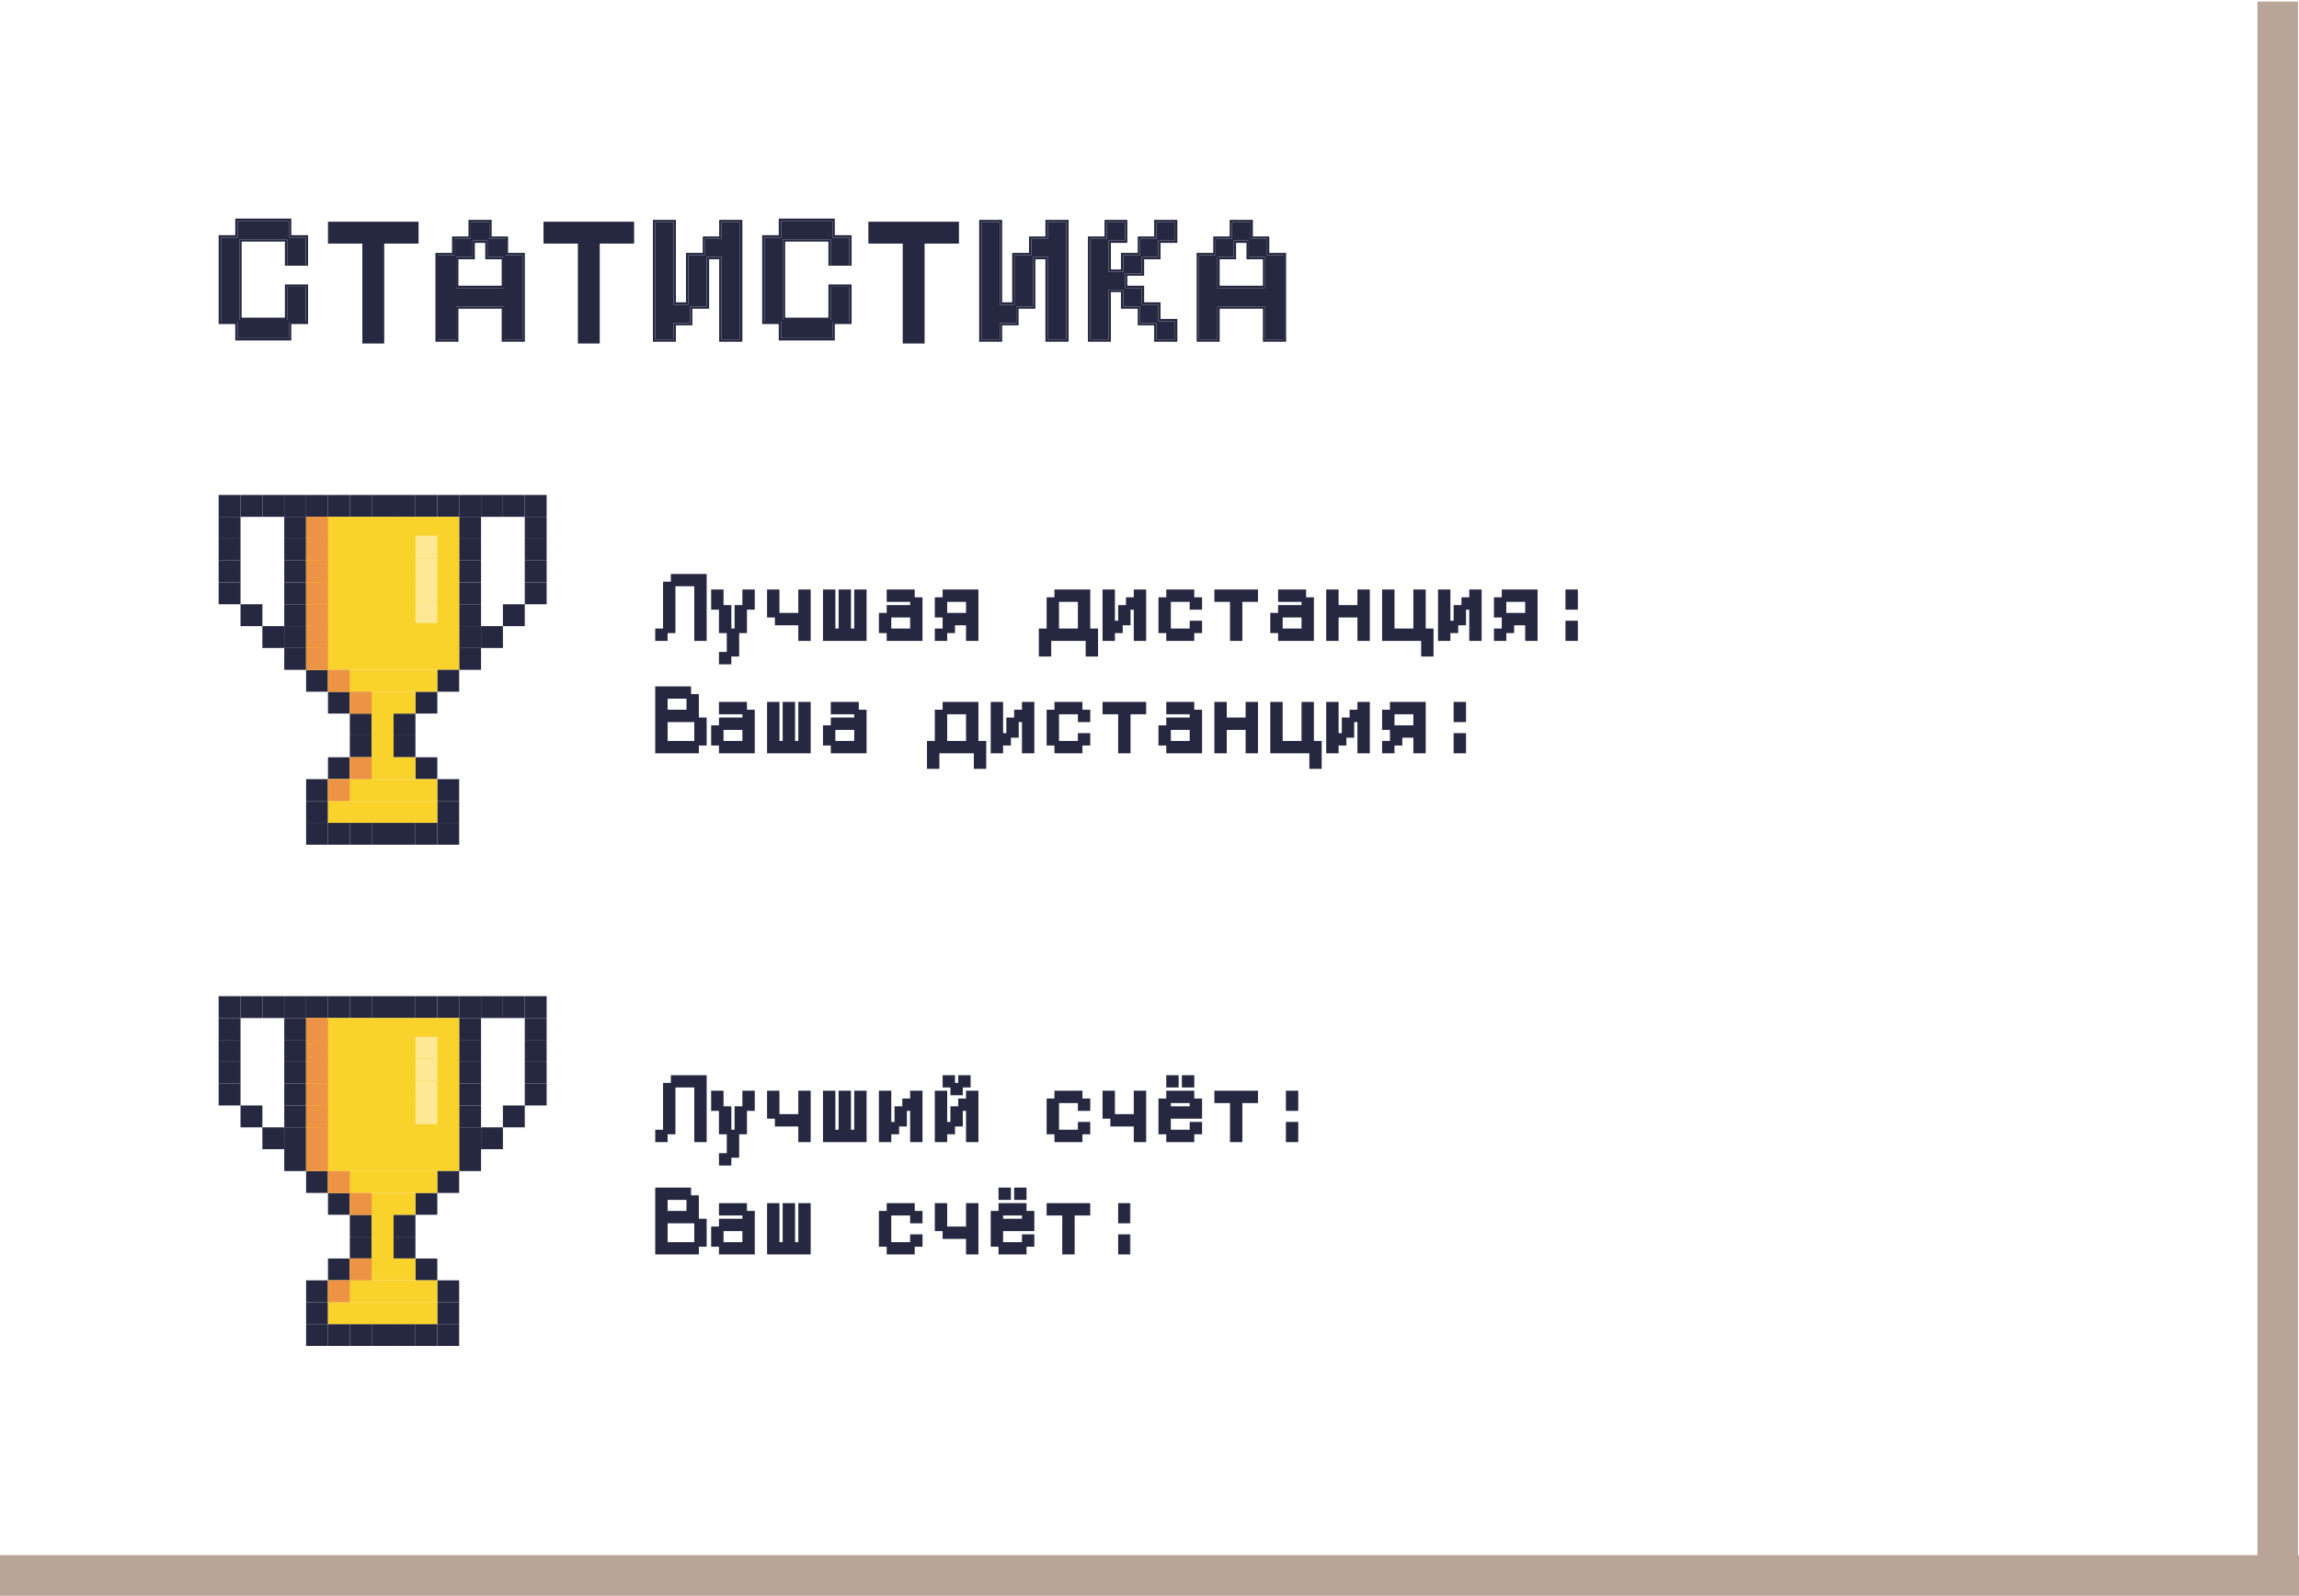<svg width="736" height="511" viewBox="0 0 736 511" fill="none" xmlns="http://www.w3.org/2000/svg">
<rect x="0" y="0" width="736" height="511" fill="#808080" stroke="none"/>
<g clip-path="url(#clip0_97_15364)">
<rect width="736" height="511" fill="white"/>
<path d="M383.83 108.701V81.712H389.146V76.454H394.404V71.138H400.363V76.454H405.62V81.712H410.995V108.701H405.036V98.127H389.73V108.701H383.83ZM389.73 92.227H405.036V82.296H399.778V77.038H394.988V82.296H389.73V92.227Z" fill="#252840"/>
<path d="M349.016 108.701V76.454H354.332V71.138H360.174V77.038H354.916V87.028H359.589V81.712H364.964V76.454H370.222V71.138H376.18V77.038H370.806V82.296H365.548V87.553H360.174V92.227H365.548V97.543H370.806V102.859H376.18V108.701H370.222V103.443H364.964V98.127H359.589V92.811H354.916V108.701H349.016Z" fill="#252840"/>
<path d="M314.203 108.701V71.138H320.103V97.543H324.777V81.712H330.151V76.454H335.409V71.138H341.368V108.701H335.409V82.296H330.736V98.127H325.361V103.443H320.103V108.701H314.203Z" fill="#252840"/>
<path d="M209.76 108.701V71.138H215.66V97.543H220.334V81.712H225.708V76.454H230.966V71.138H236.924V108.701H230.966V82.296H226.292V98.127H220.918V103.443H215.66V108.701H209.76Z" fill="#252840"/>
<path d="M140.133 108.701V81.712H145.449V76.454H150.707V71.138H156.665V76.454H161.923V81.712H167.297V108.701H161.339V98.127H146.033V108.701H140.133ZM146.033 92.227H161.339V82.296H156.081V77.038H151.291V82.296H146.033V92.227Z" fill="#252840"/>
<path fill-rule="evenodd" clip-rule="evenodd" d="M383.1 109.431V80.981H388.416V75.723H393.673V70.407H401.093V75.723H406.35V80.981H411.725V109.431H404.306V98.857H390.46V109.431H383.1ZM389.73 98.127H405.036V108.701H410.995V81.711H405.62V76.454H400.362V71.138H394.404V76.454H389.146V81.711H383.83V108.701H389.73V98.127ZM389.73 92.227H405.036V82.295H399.778V77.038H394.988V82.295H389.73V92.227ZM390.46 83.026V91.496H404.306V83.026H399.048V77.768H395.718V83.026H390.46Z" fill="#252840"/>
<path fill-rule="evenodd" clip-rule="evenodd" d="M348.285 109.431V75.723H353.601V70.407H360.904V77.768H355.646V86.297H358.859V80.981H364.233V75.723H369.491V70.407H376.91V77.768H371.536V83.026H366.278V88.283H360.904V91.496H366.278V96.812H371.536V102.129H376.91V109.431H369.491V104.173H364.233V98.857H358.859V93.541H355.646V109.431H348.285ZM354.916 92.811H359.589V98.127H364.964V103.443H370.221V108.701H376.18V102.859H370.806V97.543H365.548V92.227H360.173V87.553H365.548V82.295H370.806V77.038H376.18V71.138H370.221V76.454H364.964V81.711H359.589V87.027H354.916V77.038H360.173V71.138H354.331V76.454H349.015V108.701H354.916V92.811Z" fill="#252840"/>
<path fill-rule="evenodd" clip-rule="evenodd" d="M313.473 109.431V70.407H320.833V96.812H324.046V80.981H329.421V75.723H334.679V70.407H342.098V109.431H334.679V83.026H331.466V98.857H326.091V104.173H320.833V109.431H313.473ZM320.103 103.443H325.361V98.127H330.735V82.295H335.409V108.701H341.368V71.138H335.409V76.454H330.151V81.711H324.777V97.543H320.103V71.138H314.203V108.701H320.103V103.443Z" fill="#252840"/>
<path fill-rule="evenodd" clip-rule="evenodd" d="M209.031 109.431V70.407H216.392V96.812H219.605V80.981H224.98V75.723H230.237V70.407H237.656V109.431H230.237V83.026H227.024V98.857H221.65V104.173H216.392V109.431H209.031ZM215.662 103.443H220.919V98.127H226.294V82.295H230.967V108.701H236.926V71.138H230.967V76.454H225.71V81.711H220.335V97.543H215.662V71.138H209.761V108.701H215.662V103.443Z" fill="#252840"/>
<path fill-rule="evenodd" clip-rule="evenodd" d="M139.402 109.431V80.981H144.718V75.723H149.976V70.407H157.395V75.723H162.653V80.981H168.027V109.431H160.608V98.857H146.763V109.431H139.402ZM146.033 98.127H161.339V108.701H167.297V81.711H161.923V76.454H156.665V71.138H150.706V76.454H145.449V81.711H140.133V108.701H146.033V98.127ZM146.033 92.227H161.339V82.295H156.081V77.038H151.291V82.295H146.033V92.227ZM146.763 83.026V91.496H160.608V83.026H155.351V77.768H152.021V83.026H146.763Z" fill="#252840"/>
<path d="M76.047 108.294V103.036H70.731V76.047H76.047V70.731H92.521V76.047H97.895V85.093H91.936V76.631H76.631V102.452H91.936V91.82H97.895V103.036H92.521V108.294H76.047Z" fill="#252840"/>
<path fill-rule="evenodd" clip-rule="evenodd" d="M75.316 109.024V103.766H70V75.316H75.316V70H93.251V75.316H98.625V85.093H91.206V77.361H77.361V101.721H91.206V91.089H98.625V103.766H93.251V109.024H75.316ZM92.52 103.036H97.895V91.819H91.936V102.452H76.63V76.63H91.936V85.093H97.895V76.046H92.52V70.73H76.046V76.046H70.73V103.036H76.046V108.293H92.52V103.036Z" fill="#252840"/>
<path d="M250.047 108.294V103.036H244.73V76.047H250.047V70.731H266.521V76.047H271.895V85.093H265.936V76.631H250.631V102.452H265.936V91.82H271.895V103.036H266.521V108.294H250.047Z" fill="#252840"/>
<path fill-rule="evenodd" clip-rule="evenodd" d="M249.316 109.024V103.766H244V75.316H249.316V70H267.251V75.316H272.625V85.093H265.206V77.361H251.361V101.721H265.206V91.089H272.625V103.766H267.251V109.024H249.316ZM266.52 103.036H271.895V91.819H265.936V102.452H250.631V76.63H265.936V85.093H271.895V76.046H266.52V70.73H250.046V76.046H244.73V103.036H250.046V108.293H266.52V103.036Z" fill="#252840"/>
<rect x="134" y="71" width="7" height="29" transform="rotate(90 134 71)" fill="#252840"/>
<rect x="116" y="76" width="7" height="34" fill="#252840"/>
<rect x="203" y="71" width="7" height="29" transform="rotate(90 203 71)" fill="#252840"/>
<rect x="185" y="76" width="7" height="34" fill="#252840"/>
<rect x="307" y="71" width="7" height="29" transform="rotate(90 307 71)" fill="#252840"/>
<rect x="289" y="76" width="7" height="34" fill="#252840"/>
<rect x="77" y="186.5" width="7" height="7" transform="rotate(90 77 186.5)" fill="#252840"/>
<rect x="77" y="179.5" width="7" height="7" transform="rotate(90 77 179.5)" fill="#252840"/>
<rect x="77" y="172.5" width="7" height="7" transform="rotate(90 77 172.5)" fill="#252840"/>
<rect x="77" y="165.5" width="7" height="7" transform="rotate(90 77 165.5)" fill="#252840"/>
<rect x="77" y="158.5" width="7" height="7" transform="rotate(90 77 158.5)" fill="#252840"/>
<rect x="84" y="158.5" width="7" height="7" transform="rotate(90 84 158.5)" fill="#252840"/>
<rect x="91" y="158.5" width="7" height="7" transform="rotate(90 91 158.5)" fill="#252840"/>
<rect x="98" y="158.5" width="7" height="7" transform="rotate(90 98 158.5)" fill="#252840"/>
<rect x="105" y="158.5" width="7" height="7" transform="rotate(90 105 158.5)" fill="#252840"/>
<rect x="112" y="158.5" width="7" height="7" transform="rotate(90 112 158.5)" fill="#252840"/>
<rect x="119" y="158.5" width="7" height="7" transform="rotate(90 119 158.5)" fill="#252840"/>
<rect x="84" y="193.5" width="7" height="7" transform="rotate(90 84 193.5)" fill="#252840"/>
<rect x="91" y="200.5" width="7" height="7" transform="rotate(90 91 200.5)" fill="#252840"/>
<rect x="98" y="207.5" width="7" height="7" transform="rotate(90 98 207.5)" fill="#252840"/>
<rect x="98" y="200.5" width="7" height="7" transform="rotate(90 98 200.5)" fill="#252840"/>
<rect x="98" y="193.5" width="7" height="7" transform="rotate(90 98 193.5)" fill="#252840"/>
<rect x="98" y="186.5" width="7" height="7" transform="rotate(90 98 186.5)" fill="#252840"/>
<rect x="98" y="179.5" width="7" height="7" transform="rotate(90 98 179.5)" fill="#252840"/>
<rect x="98" y="172.5" width="7" height="7" transform="rotate(90 98 172.5)" fill="#252840"/>
<rect x="98" y="165.5" width="7" height="7" transform="rotate(90 98 165.5)" fill="#252840"/>
<rect x="105" y="214.5" width="7" height="7" transform="rotate(90 105 214.5)" fill="#252840"/>
<rect x="112" y="221.5" width="7" height="7" transform="rotate(90 112 221.5)" fill="#252840"/>
<rect x="119" y="228.5" width="7" height="7" transform="rotate(90 119 228.5)" fill="#252840"/>
<rect x="119" y="235.5" width="7" height="7" transform="rotate(90 119 235.5)" fill="#252840"/>
<rect x="112" y="242.5" width="7" height="7" transform="rotate(90 112 242.5)" fill="#252840"/>
<rect x="105" y="249.5" width="7" height="7" transform="rotate(90 105 249.5)" fill="#252840"/>
<rect x="105" y="256.5" width="7" height="7" transform="rotate(90 105 256.5)" fill="#252840"/>
<rect x="105" y="263.5" width="7" height="7" transform="rotate(90 105 263.5)" fill="#252840"/>
<rect x="112" y="263.5" width="7" height="7" transform="rotate(90 112 263.5)" fill="#252840"/>
<rect x="119" y="263.5" width="7" height="7" transform="rotate(90 119 263.5)" fill="#252840"/>
<rect width="7" height="7" transform="matrix(4.37114e-08 1 1 -4.37114e-08 168 186.5)" fill="#252840"/>
<rect width="7" height="7" transform="matrix(4.37114e-08 1 1 -4.37114e-08 168 179.5)" fill="#252840"/>
<rect width="7" height="7" transform="matrix(4.37114e-08 1 1 -4.37114e-08 168 172.5)" fill="#252840"/>
<rect width="7" height="7" transform="matrix(4.37114e-08 1 1 -4.37114e-08 168 165.5)" fill="#252840"/>
<rect width="7" height="7" transform="matrix(4.37114e-08 1 1 -4.37114e-08 168 158.5)" fill="#252840"/>
<rect width="7" height="7" transform="matrix(4.37114e-08 1 1 -4.37114e-08 161 158.5)" fill="#252840"/>
<rect width="7" height="7" transform="matrix(4.37114e-08 1 1 -4.37114e-08 154 158.5)" fill="#252840"/>
<rect width="7" height="7" transform="matrix(4.37114e-08 1 1 -4.37114e-08 147 158.5)" fill="#252840"/>
<rect width="7" height="7" transform="matrix(4.37114e-08 1 1 -4.37114e-08 140 158.5)" fill="#252840"/>
<rect width="7" height="7" transform="matrix(4.37114e-08 1 1 -4.37114e-08 133 158.5)" fill="#252840"/>
<rect width="7" height="7" transform="matrix(4.37114e-08 1 1 -4.37114e-08 126 158.5)" fill="#252840"/>
<rect width="7" height="7" transform="matrix(4.37114e-08 1 1 -4.37114e-08 119 158.5)" fill="#252840"/>
<rect width="7" height="7" transform="matrix(4.37114e-08 1 1 -4.37114e-08 161 193.5)" fill="#252840"/>
<rect width="7" height="7" transform="matrix(4.37114e-08 1 1 -4.37114e-08 154 200.5)" fill="#252840"/>
<rect width="7" height="7" transform="matrix(4.37114e-08 1 1 -4.37114e-08 147 207.5)" fill="#252840"/>
<rect width="7" height="7" transform="matrix(4.37114e-08 1 1 -4.37114e-08 147 200.5)" fill="#252840"/>
<rect width="7" height="7" transform="matrix(4.37114e-08 1 1 -4.37114e-08 147 193.5)" fill="#252840"/>
<rect width="7" height="7" transform="matrix(4.37114e-08 1 1 -4.37114e-08 147 186.5)" fill="#252840"/>
<rect width="7" height="7" transform="matrix(4.37114e-08 1 1 -4.37114e-08 147 179.5)" fill="#252840"/>
<rect width="7" height="7" transform="matrix(4.37114e-08 1 1 -4.37114e-08 147 172.5)" fill="#252840"/>
<rect width="7" height="7" transform="matrix(4.37114e-08 1 1 -4.37114e-08 147 165.5)" fill="#252840"/>
<rect width="49" height="49" transform="matrix(4.37114e-08 1 1 -4.37114e-08 98 165.5)" fill="#F9D22B"/>
<rect width="7" height="7" transform="matrix(4.37114e-08 1 1 -4.37114e-08 140 214.5)" fill="#252840"/>
<rect width="7" height="7" transform="matrix(4.37114e-08 1 1 -4.37114e-08 133 221.5)" fill="#252840"/>
<rect width="7" height="7" transform="matrix(4.37114e-08 1 1 -4.37114e-08 126 228.5)" fill="#252840"/>
<rect width="7" height="7" transform="matrix(4.37114e-08 1 1 -4.37114e-08 126 235.5)" fill="#252840"/>
<rect width="7" height="7" transform="matrix(4.37114e-08 1 1 -4.37114e-08 133 242.5)" fill="#252840"/>
<rect width="7" height="7" transform="matrix(4.37114e-08 1 1 -4.37114e-08 140 249.5)" fill="#252840"/>
<rect width="7" height="7" transform="matrix(4.37114e-08 1 1 -4.37114e-08 140 256.5)" fill="#252840"/>
<rect width="7" height="7" transform="matrix(4.37114e-08 1 1 -4.37114e-08 140 263.5)" fill="#252840"/>
<rect width="7" height="7" transform="matrix(4.37114e-08 1 1 -4.37114e-08 133 263.5)" fill="#252840"/>
<rect width="7" height="7" transform="matrix(4.37114e-08 1 1 -4.37114e-08 126 263.5)" fill="#252840"/>
<rect width="7" height="7" transform="matrix(4.37114e-08 1 1 -4.37114e-08 119 263.5)" fill="#252840"/>
<rect width="7" height="7" transform="matrix(4.37114e-08 1 1 -4.37114e-08 133 171.5)" fill="#FCE895"/>
<rect width="7" height="7" transform="matrix(4.37114e-08 1 1 -4.37114e-08 133 178.5)" fill="#FCE895"/>
<rect width="7" height="7" transform="matrix(4.37114e-08 1 1 -4.37114e-08 133 185.5)" fill="#FCE895"/>
<rect width="7" height="7" transform="matrix(4.37114e-08 1 1 -4.37114e-08 133 192.5)" fill="#FCE895"/>
<rect x="105" y="214.5" width="35" height="7" fill="#F9D22B"/>
<rect x="112" y="221.5" width="21" height="7" fill="#F9D22B"/>
<rect x="105" y="256.5" width="35" height="7" fill="#F9D22B"/>
<rect x="105" y="249.5" width="35" height="7" fill="#F9D22B"/>
<rect x="112" y="242.5" width="21" height="7" fill="#F9D22B"/>
<rect x="126" y="227.5" width="21" height="7" transform="rotate(90 126 227.5)" fill="#F9D22B"/>
<rect x="98" y="165.5" width="7" height="7" fill="#EC9345"/>
<rect x="98" y="172.5" width="7" height="7" fill="#EC9345"/>
<rect x="98" y="179.5" width="7" height="7" fill="#EC9345"/>
<rect x="98" y="186.5" width="7" height="7" fill="#EC9345"/>
<rect x="98" y="193.5" width="7" height="7" fill="#EC9345"/>
<rect x="98" y="200.5" width="7" height="7" fill="#EC9345"/>
<rect x="98" y="207.5" width="7" height="7" fill="#EC9345"/>
<rect x="105" y="214.5" width="7" height="7" fill="#EC9345"/>
<rect x="112" y="221.5" width="7" height="7" fill="#EC9345"/>
<rect x="112" y="242.5" width="7" height="7" fill="#EC9345"/>
<rect x="105" y="249.5" width="7" height="7" fill="#EC9345"/>
<mask id="path-105-outside-1_97_15364" maskUnits="userSpaceOnUse" x="209" y="183.5" width="297" height="30" fill="black">
<rect fill="white" x="209" y="183.5" width="297" height="30"/>
<path d="M210.5 204.5V202H213V204.5H210.5ZM213 202V187H215.5V202H213ZM223 204.5V187H215.5V184.5H225.5V204.5H223ZM230.9 212V209.5H233.4V212H230.9ZM233.4 209.5V202H235.9V209.5H233.4ZM230.9 202V194.5H233.4V202H230.9ZM235.9 202V194.5H238.4V202H235.9ZM228.4 194.5V189.5H230.9V194.5H228.4ZM238.4 194.5V189.5H240.9V194.5H238.4ZM246.3 197V189.5H248.8V197H246.3ZM256.3 204.5V199.5H248.8V197H256.3V189.5H258.8V204.5H256.3ZM264.2 204.5V189.5H266.7V202H269.2V189.5H271.7V202H274.2V189.5H276.7V204.5H264.2ZM282.1 202V197H284.6V202H282.1ZM284.6 204.5V202H292.1V197H284.6V194.5H292.1V192H294.6V204.5H284.6ZM284.6 192V189.5H292.1V192H284.6ZM300 204.5V202H302.5V204.5H300ZM300 197V192H302.5V197H300ZM310 204.5V199.5H305V202H302.5V197H310V192H302.5V189.5H312.5V204.5H310ZM333.3 209.5V202H335.8V192H338.3V202H345.8V192H338.3V189.5H348.3V202H350.8V209.5H348.3V204.5H335.8V209.5H333.3ZM358.7 199.5V194.5H361.2V199.5H358.7ZM353.7 204.5V189.5H356.2V199.5H358.7V202H356.2V204.5H353.7ZM363.7 204.5V194.5H361.2V192H363.7V189.5H366.2V204.5H363.7ZM374.1 204.5V202H381.6V204.5H374.1ZM381.6 202V199.5H384.1V202H381.6ZM371.6 202V192H374.1V202H371.6ZM381.6 194.5V192H384.1V194.5H381.6ZM374.1 192V189.5H381.6V192H374.1ZM394.5 204.5V192H389.5V189.5H402V192H397V204.5H394.5ZM407.4 202V197H409.9V202H407.4ZM409.9 204.5V202H417.4V197H409.9V194.5H417.4V192H419.9V204.5H409.9ZM409.9 192V189.5H417.4V192H409.9ZM425.3 204.5V189.5H427.8V194.5H435.3V189.5H437.8V204.5H435.3V197H427.8V204.5H425.3ZM455.7 209.5V204.5H443.2V189.5H445.7V202H453.2V189.5H455.7V202H458.2V209.5H455.7ZM466.1 199.5V194.5H468.6V199.5H466.1ZM461.1 204.5V189.5H463.6V199.5H466.1V202H463.6V204.5H461.1ZM471.1 204.5V194.5H468.6V192H471.1V189.5H473.6V204.5H471.1ZM479 204.5V202H481.5V204.5H479ZM479 197V192H481.5V197H479ZM489 204.5V199.5H484V202H481.5V197H489V192H481.5V189.5H491.5V204.5H489ZM501.9 204.5V199.5H504.4V204.5H501.9ZM501.9 194.5V189.5H504.4V194.5H501.9Z"/>
</mask>
<path d="M210.5 204.5V202H213V204.5H210.5ZM213 202V187H215.5V202H213ZM223 204.5V187H215.5V184.5H225.5V204.5H223ZM230.9 212V209.5H233.4V212H230.9ZM233.4 209.5V202H235.9V209.5H233.4ZM230.9 202V194.5H233.4V202H230.9ZM235.9 202V194.5H238.4V202H235.9ZM228.4 194.5V189.5H230.9V194.5H228.4ZM238.4 194.5V189.5H240.9V194.5H238.4ZM246.3 197V189.5H248.8V197H246.3ZM256.3 204.5V199.5H248.8V197H256.3V189.5H258.8V204.5H256.3ZM264.2 204.5V189.5H266.7V202H269.2V189.5H271.7V202H274.2V189.5H276.7V204.5H264.2ZM282.1 202V197H284.6V202H282.1ZM284.6 204.5V202H292.1V197H284.6V194.5H292.1V192H294.6V204.5H284.6ZM284.6 192V189.5H292.1V192H284.6ZM300 204.5V202H302.5V204.5H300ZM300 197V192H302.5V197H300ZM310 204.5V199.5H305V202H302.5V197H310V192H302.5V189.5H312.5V204.5H310ZM333.3 209.5V202H335.8V192H338.3V202H345.8V192H338.3V189.5H348.3V202H350.8V209.5H348.3V204.5H335.8V209.5H333.3ZM358.7 199.5V194.5H361.2V199.5H358.7ZM353.7 204.5V189.5H356.2V199.5H358.7V202H356.2V204.5H353.7ZM363.7 204.5V194.5H361.2V192H363.7V189.5H366.2V204.5H363.7ZM374.1 204.5V202H381.6V204.5H374.1ZM381.6 202V199.5H384.1V202H381.6ZM371.6 202V192H374.1V202H371.6ZM381.6 194.5V192H384.1V194.5H381.6ZM374.1 192V189.5H381.6V192H374.1ZM394.5 204.5V192H389.5V189.5H402V192H397V204.5H394.5ZM407.4 202V197H409.9V202H407.4ZM409.9 204.5V202H417.4V197H409.9V194.5H417.4V192H419.9V204.5H409.9ZM409.9 192V189.5H417.4V192H409.9ZM425.3 204.5V189.5H427.8V194.5H435.3V189.5H437.8V204.5H435.3V197H427.8V204.5H425.3ZM455.7 209.5V204.5H443.2V189.5H445.7V202H453.2V189.5H455.7V202H458.2V209.5H455.7ZM466.1 199.5V194.5H468.6V199.5H466.1ZM461.1 204.5V189.5H463.6V199.5H466.1V202H463.6V204.5H461.1ZM471.1 204.5V194.5H468.6V192H471.1V189.5H473.6V204.5H471.1ZM479 204.5V202H481.5V204.5H479ZM479 197V192H481.5V197H479ZM489 204.5V199.5H484V202H481.5V197H489V192H481.5V189.5H491.5V204.5H489ZM501.9 204.5V199.5H504.4V204.5H501.9ZM501.9 194.5V189.5H504.4V194.5H501.9Z" fill="#252840"/>
<path d="M210.5 204.5H209.77V205.23H210.5V204.5ZM210.5 202V201.27H209.77V202H210.5ZM213 202H213.73V201.27H213V202ZM213 204.5V205.23H213.73V204.5H213ZM213 202H212.27V202.73H213V202ZM213 187V186.27H212.27V187H213ZM215.5 187H216.23V186.27H215.5V187ZM215.5 202V202.73H216.23V202H215.5ZM223 204.5H222.27V205.23H223V204.5ZM223 187H223.73V186.27H223V187ZM215.5 187H214.77V187.73H215.5V187ZM215.5 184.5V183.77H214.77V184.5H215.5ZM225.5 184.5H226.23V183.77H225.5V184.5ZM225.5 204.5V205.23H226.23V204.5H225.5ZM211.23 204.5V202H209.77V204.5H211.23ZM210.5 202.73H213V201.27H210.5V202.73ZM212.27 202V204.5H213.73V202H212.27ZM213 203.77H210.5V205.23H213V203.77ZM213.73 202V187H212.27V202H213.73ZM213 187.73H215.5V186.27H213V187.73ZM214.77 187V202H216.23V187H214.77ZM215.5 201.27H213V202.73H215.5V201.27ZM223.73 204.5V187H222.27V204.5H223.73ZM223 186.27H215.5V187.73H223V186.27ZM216.23 187V184.5H214.77V187H216.23ZM215.5 185.23H225.5V183.77H215.5V185.23ZM224.77 184.5V204.5H226.23V184.5H224.77ZM225.5 203.77H223V205.23H225.5V203.77ZM230.9 212H230.17V212.73H230.9V212ZM230.9 209.5V208.77H230.17V209.5H230.9ZM233.4 209.5H234.13V208.77H233.4V209.5ZM233.4 212V212.73H234.13V212H233.4ZM233.4 209.5H232.67V210.23H233.4V209.5ZM233.4 202V201.27H232.67V202H233.4ZM235.9 202H236.63V201.27H235.9V202ZM235.9 209.5V210.23H236.63V209.5H235.9ZM230.9 202H230.17V202.73H230.9V202ZM230.9 194.5V193.77H230.17V194.5H230.9ZM233.4 194.5H234.13V193.77H233.4V194.5ZM233.4 202V202.73H234.13V202H233.4ZM235.9 202H235.17V202.73H235.9V202ZM235.9 194.5V193.77H235.17V194.5H235.9ZM238.4 194.5H239.13V193.77H238.4V194.5ZM238.4 202V202.73H239.13V202H238.4ZM228.4 194.5H227.67V195.23H228.4V194.5ZM228.4 189.5V188.77H227.67V189.5H228.4ZM230.9 189.5H231.63V188.77H230.9V189.5ZM230.9 194.5V195.23H231.63V194.5H230.9ZM238.4 194.5H237.67V195.23H238.4V194.5ZM238.4 189.5V188.77H237.67V189.5H238.4ZM240.9 189.5H241.63V188.77H240.9V189.5ZM240.9 194.5V195.23H241.63V194.5H240.9ZM231.63 212V209.5H230.17V212H231.63ZM230.9 210.23H233.4V208.77H230.9V210.23ZM232.67 209.5V212H234.13V209.5H232.67ZM233.4 211.27H230.9V212.73H233.4V211.27ZM234.13 209.5V202H232.67V209.5H234.13ZM233.4 202.73H235.9V201.27H233.4V202.73ZM235.17 202V209.5H236.63V202H235.17ZM235.9 208.77H233.4V210.23H235.9V208.77ZM231.63 202V194.5H230.17V202H231.63ZM230.9 195.23H233.4V193.77H230.9V195.23ZM232.67 194.5V202H234.13V194.5H232.67ZM233.4 201.27H230.9V202.73H233.4V201.27ZM236.63 202V194.5H235.17V202H236.63ZM235.9 195.23H238.4V193.77H235.9V195.23ZM237.67 194.5V202H239.13V194.5H237.67ZM238.4 201.27H235.9V202.73H238.4V201.27ZM229.13 194.5V189.5H227.67V194.5H229.13ZM228.4 190.23H230.9V188.77H228.4V190.23ZM230.17 189.5V194.5H231.63V189.5H230.17ZM230.9 193.77H228.4V195.23H230.9V193.77ZM239.13 194.5V189.5H237.67V194.5H239.13ZM238.4 190.23H240.9V188.77H238.4V190.23ZM240.17 189.5V194.5H241.63V189.5H240.17ZM240.9 193.77H238.4V195.23H240.9V193.77ZM246.3 197H245.57V197.73H246.3V197ZM246.3 189.5V188.77H245.57V189.5H246.3ZM248.8 189.5H249.53V188.77H248.8V189.5ZM248.8 197V197.73H249.53V197H248.8ZM256.3 204.5H255.57V205.23H256.3V204.5ZM256.3 199.5H257.03V198.77H256.3V199.5ZM248.8 199.5H248.07V200.23H248.8V199.5ZM248.8 197V196.27H248.07V197H248.8ZM256.3 197V197.73H257.03V197H256.3ZM256.3 189.5V188.77H255.57V189.5H256.3ZM258.8 189.5H259.53V188.77H258.8V189.5ZM258.8 204.5V205.23H259.53V204.5H258.8ZM247.03 197V189.5H245.57V197H247.03ZM246.3 190.23H248.8V188.77H246.3V190.23ZM248.07 189.5V197H249.53V189.5H248.07ZM248.8 196.27H246.3V197.73H248.8V196.27ZM257.03 204.5V199.5H255.57V204.5H257.03ZM256.3 198.77H248.8V200.23H256.3V198.77ZM249.53 199.5V197H248.07V199.5H249.53ZM248.8 197.73H256.3V196.27H248.8V197.73ZM257.03 197V189.5H255.57V197H257.03ZM256.3 190.23H258.8V188.77H256.3V190.23ZM258.07 189.5V204.5H259.53V189.5H258.07ZM258.8 203.77H256.3V205.23H258.8V203.77ZM264.2 204.5H263.47V205.23H264.2V204.5ZM264.2 189.5V188.77H263.47V189.5H264.2ZM266.7 189.5H267.43V188.77H266.7V189.5ZM266.7 202H265.97V202.73H266.7V202ZM269.2 202V202.73H269.93V202H269.2ZM269.2 189.5V188.77H268.47V189.5H269.2ZM271.7 189.5H272.43V188.77H271.7V189.5ZM271.7 202H270.97V202.73H271.7V202ZM274.2 202V202.73H274.93V202H274.2ZM274.2 189.5V188.77H273.47V189.5H274.2ZM276.7 189.5H277.43V188.77H276.7V189.5ZM276.7 204.5V205.23H277.43V204.5H276.7ZM264.93 204.5V189.5H263.47V204.5H264.93ZM264.2 190.23H266.7V188.77H264.2V190.23ZM265.97 189.5V202H267.43V189.5H265.97ZM266.7 202.73H269.2V201.27H266.7V202.73ZM269.93 202V189.5H268.47V202H269.93ZM269.2 190.23H271.7V188.77H269.2V190.23ZM270.97 189.5V202H272.43V189.5H270.97ZM271.7 202.73H274.2V201.27H271.7V202.73ZM274.93 202V189.5H273.47V202H274.93ZM274.2 190.23H276.7V188.77H274.2V190.23ZM275.97 189.5V204.5H277.43V189.5H275.97ZM276.7 203.77H264.2V205.23H276.7V203.77ZM282.1 202H281.37V202.73H282.1V202ZM282.1 197V196.27H281.37V197H282.1ZM284.6 197H285.33V196.27H284.6V197ZM284.6 202V202.73H285.33V202H284.6ZM284.6 204.5H283.87V205.23H284.6V204.5ZM284.6 202V201.27H283.87V202H284.6ZM292.1 202V202.73H292.83V202H292.1ZM292.1 197H292.83V196.27H292.1V197ZM284.6 197H283.87V197.73H284.6V197ZM284.6 194.5V193.77H283.87V194.5H284.6ZM292.1 194.5V195.23H292.83V194.5H292.1ZM292.1 192V191.27H291.37V192H292.1ZM294.6 192H295.33V191.27H294.6V192ZM294.6 204.5V205.23H295.33V204.5H294.6ZM284.6 192H283.87V192.73H284.6V192ZM284.6 189.5V188.77H283.87V189.5H284.6ZM292.1 189.5H292.83V188.77H292.1V189.5ZM292.1 192V192.73H292.83V192H292.1ZM282.83 202V197H281.37V202H282.83ZM282.1 197.73H284.6V196.27H282.1V197.73ZM283.87 197V202H285.33V197H283.87ZM284.6 201.27H282.1V202.73H284.6V201.27ZM285.33 204.5V202H283.87V204.5H285.33ZM284.6 202.73H292.1V201.27H284.6V202.73ZM292.83 202V197H291.37V202H292.83ZM292.1 196.27H284.6V197.73H292.1V196.27ZM285.33 197V194.5H283.87V197H285.33ZM284.6 195.23H292.1V193.77H284.6V195.23ZM292.83 194.5V192H291.37V194.5H292.83ZM292.1 192.73H294.6V191.27H292.1V192.73ZM293.87 192V204.5H295.33V192H293.87ZM294.6 203.77H284.6V205.23H294.6V203.77ZM285.33 192V189.5H283.87V192H285.33ZM284.6 190.23H292.1V188.77H284.6V190.23ZM291.37 189.5V192H292.83V189.5H291.37ZM292.1 191.27H284.6V192.73H292.1V191.27ZM300 204.5H299.27V205.23H300V204.5ZM300 202V201.27H299.27V202H300ZM302.5 202H303.23V201.27H302.5V202ZM302.5 204.5V205.23H303.23V204.5H302.5ZM300 197H299.27V197.73H300V197ZM300 192V191.27H299.27V192H300ZM302.5 192H303.23V191.27H302.5V192ZM302.5 197V197.73H303.23V197H302.5ZM310 204.5H309.27V205.23H310V204.5ZM310 199.5H310.73V198.77H310V199.5ZM305 199.5V198.77H304.27V199.5H305ZM305 202V202.73H305.73V202H305ZM302.5 202H301.77V202.73H302.5V202ZM302.5 197V196.27H301.77V197H302.5ZM310 197V197.73H310.73V197H310ZM310 192H310.73V191.27H310V192ZM302.5 192H301.77V192.73H302.5V192ZM302.5 189.5V188.77H301.77V189.5H302.5ZM312.5 189.5H313.23V188.77H312.5V189.5ZM312.5 204.5V205.23H313.23V204.5H312.5ZM300.73 204.5V202H299.27V204.5H300.73ZM300 202.73H302.5V201.27H300V202.73ZM301.77 202V204.5H303.23V202H301.77ZM302.5 203.77H300V205.23H302.5V203.77ZM300.73 197V192H299.27V197H300.73ZM300 192.73H302.5V191.27H300V192.73ZM301.77 192V197H303.23V192H301.77ZM302.5 196.27H300V197.73H302.5V196.27ZM310.73 204.5V199.5H309.27V204.5H310.73ZM310 198.77H305V200.23H310V198.77ZM304.27 199.5V202H305.73V199.5H304.27ZM305 201.27H302.5V202.73H305V201.27ZM303.23 202V197H301.77V202H303.23ZM302.5 197.73H310V196.27H302.5V197.73ZM310.73 197V192H309.27V197H310.73ZM310 191.27H302.5V192.73H310V191.27ZM303.23 192V189.5H301.77V192H303.23ZM302.5 190.23H312.5V188.77H302.5V190.23ZM311.77 189.5V204.5H313.23V189.5H311.77ZM312.5 203.77H310V205.23H312.5V203.77ZM333.3 209.5H332.57V210.23H333.3V209.5ZM333.3 202V201.27H332.57V202H333.3ZM335.8 202V202.73H336.53V202H335.8ZM335.8 192V191.27H335.07V192H335.8ZM338.3 192H339.03V191.27H338.3V192ZM338.3 202H337.57V202.73H338.3V202ZM345.8 202V202.73H346.53V202H345.8ZM345.8 192H346.53V191.27H345.8V192ZM338.3 192H337.57V192.73H338.3V192ZM338.3 189.5V188.77H337.57V189.5H338.3ZM348.3 189.5H349.03V188.77H348.3V189.5ZM348.3 202H347.57V202.73H348.3V202ZM350.8 202H351.53V201.27H350.8V202ZM350.8 209.5V210.23H351.53V209.5H350.8ZM348.3 209.5H347.57V210.23H348.3V209.5ZM348.3 204.5H349.03V203.77H348.3V204.5ZM335.8 204.5V203.77H335.07V204.5H335.8ZM335.8 209.5V210.23H336.53V209.5H335.8ZM334.03 209.5V202H332.57V209.5H334.03ZM333.3 202.73H335.8V201.27H333.3V202.73ZM336.53 202V192H335.07V202H336.53ZM335.8 192.73H338.3V191.27H335.8V192.73ZM337.57 192V202H339.03V192H337.57ZM338.3 202.73H345.8V201.27H338.3V202.73ZM346.53 202V192H345.07V202H346.53ZM345.8 191.27H338.3V192.73H345.8V191.27ZM339.03 192V189.5H337.57V192H339.03ZM338.3 190.23H348.3V188.77H338.3V190.23ZM347.57 189.5V202H349.03V189.5H347.57ZM348.3 202.73H350.8V201.27H348.3V202.73ZM350.07 202V209.5H351.53V202H350.07ZM350.8 208.77H348.3V210.23H350.8V208.77ZM349.03 209.5V204.5H347.57V209.5H349.03ZM348.3 203.77H335.8V205.23H348.3V203.77ZM335.07 204.5V209.5H336.53V204.5H335.07ZM335.8 208.77H333.3V210.23H335.8V208.77ZM358.7 199.5H357.97V200.23H358.7V199.5ZM358.7 194.5V193.77H357.97V194.5H358.7ZM361.2 194.5H361.93V193.77H361.2V194.5ZM361.2 199.5V200.23H361.93V199.5H361.2ZM353.7 204.5H352.97V205.23H353.7V204.5ZM353.7 189.5V188.77H352.97V189.5H353.7ZM356.2 189.5H356.93V188.77H356.2V189.5ZM356.2 199.5H355.47V200.23H356.2V199.5ZM358.7 199.5H359.43V198.77H358.7V199.5ZM358.7 202V202.73H359.43V202H358.7ZM356.2 202V201.27H355.47V202H356.2ZM356.2 204.5V205.23H356.93V204.5H356.2ZM363.7 204.5H362.97V205.23H363.7V204.5ZM363.7 194.5H364.43V193.77H363.7V194.5ZM361.2 194.5H360.47V195.23H361.2V194.5ZM361.2 192V191.27H360.47V192H361.2ZM363.7 192V192.73H364.43V192H363.7ZM363.7 189.5V188.77H362.97V189.5H363.7ZM366.2 189.5H366.93V188.77H366.2V189.5ZM366.2 204.5V205.23H366.93V204.5H366.2ZM359.43 199.5V194.5H357.97V199.5H359.43ZM358.7 195.23H361.2V193.77H358.7V195.23ZM360.47 194.5V199.5H361.93V194.5H360.47ZM361.2 198.77H358.7V200.23H361.2V198.77ZM354.43 204.5V189.5H352.97V204.5H354.43ZM353.7 190.23H356.2V188.77H353.7V190.23ZM355.47 189.5V199.5H356.93V189.5H355.47ZM356.2 200.23H358.7V198.77H356.2V200.23ZM357.97 199.5V202H359.43V199.5H357.97ZM358.7 201.27H356.2V202.73H358.7V201.27ZM355.47 202V204.5H356.93V202H355.47ZM356.2 203.77H353.7V205.23H356.2V203.77ZM364.43 204.5V194.5H362.97V204.5H364.43ZM363.7 193.77H361.2V195.23H363.7V193.77ZM361.93 194.5V192H360.47V194.5H361.93ZM361.2 192.73H363.7V191.27H361.2V192.73ZM364.43 192V189.5H362.97V192H364.43ZM363.7 190.23H366.2V188.77H363.7V190.23ZM365.47 189.5V204.5H366.93V189.5H365.47ZM366.2 203.77H363.7V205.23H366.2V203.77ZM374.1 204.5H373.37V205.23H374.1V204.5ZM374.1 202V201.27H373.37V202H374.1ZM381.6 202H382.33V201.27H381.6V202ZM381.6 204.5V205.23H382.33V204.5H381.6ZM381.6 202H380.87V202.73H381.6V202ZM381.6 199.5V198.77H380.87V199.5H381.6ZM384.1 199.5H384.83V198.77H384.1V199.5ZM384.1 202V202.73H384.83V202H384.1ZM371.6 202H370.87V202.73H371.6V202ZM371.6 192V191.27H370.87V192H371.6ZM374.1 192H374.83V191.27H374.1V192ZM374.1 202V202.73H374.83V202H374.1ZM381.6 194.5H380.87V195.23H381.6V194.5ZM381.6 192V191.27H380.87V192H381.6ZM384.1 192H384.83V191.27H384.1V192ZM384.1 194.5V195.23H384.83V194.5H384.1ZM374.1 192H373.37V192.73H374.1V192ZM374.1 189.5V188.77H373.37V189.5H374.1ZM381.6 189.5H382.33V188.77H381.6V189.5ZM381.6 192V192.73H382.33V192H381.6ZM374.83 204.5V202H373.37V204.5H374.83ZM374.1 202.73H381.6V201.27H374.1V202.73ZM380.87 202V204.5H382.33V202H380.87ZM381.6 203.77H374.1V205.23H381.6V203.77ZM382.33 202V199.5H380.87V202H382.33ZM381.6 200.23H384.1V198.77H381.6V200.23ZM383.37 199.5V202H384.83V199.5H383.37ZM384.1 201.27H381.6V202.73H384.1V201.27ZM372.33 202V192H370.87V202H372.33ZM371.6 192.73H374.1V191.27H371.6V192.73ZM373.37 192V202H374.83V192H373.37ZM374.1 201.27H371.6V202.73H374.1V201.27ZM382.33 194.5V192H380.87V194.5H382.33ZM381.6 192.73H384.1V191.27H381.6V192.73ZM383.37 192V194.5H384.83V192H383.37ZM384.1 193.77H381.6V195.23H384.1V193.77ZM374.83 192V189.5H373.37V192H374.83ZM374.1 190.23H381.6V188.77H374.1V190.23ZM380.87 189.5V192H382.33V189.5H380.87ZM381.6 191.27H374.1V192.73H381.6V191.27ZM394.5 204.5H393.77V205.23H394.5V204.5ZM394.5 192H395.23V191.27H394.5V192ZM389.5 192H388.77V192.73H389.5V192ZM389.5 189.5V188.77H388.77V189.5H389.5ZM402 189.5H402.73V188.77H402V189.5ZM402 192V192.73H402.73V192H402ZM397 192V191.27H396.27V192H397ZM397 204.5V205.23H397.73V204.5H397ZM395.23 204.5V192H393.77V204.5H395.23ZM394.5 191.27H389.5V192.73H394.5V191.27ZM390.23 192V189.5H388.77V192H390.23ZM389.5 190.23H402V188.77H389.5V190.23ZM401.27 189.5V192H402.73V189.5H401.27ZM402 191.27H397V192.73H402V191.27ZM396.27 192V204.5H397.73V192H396.27ZM397 203.77H394.5V205.23H397V203.77ZM407.4 202H406.67V202.73H407.4V202ZM407.4 197V196.27H406.67V197H407.4ZM409.9 197H410.63V196.27H409.9V197ZM409.9 202V202.73H410.63V202H409.9ZM409.9 204.5H409.17V205.23H409.9V204.5ZM409.9 202V201.27H409.17V202H409.9ZM417.4 202V202.73H418.13V202H417.4ZM417.4 197H418.13V196.27H417.4V197ZM409.9 197H409.17V197.73H409.9V197ZM409.9 194.5V193.77H409.17V194.5H409.9ZM417.4 194.5V195.23H418.13V194.5H417.4ZM417.4 192V191.27H416.67V192H417.4ZM419.9 192H420.63V191.27H419.9V192ZM419.9 204.5V205.23H420.63V204.5H419.9ZM409.9 192H409.17V192.73H409.9V192ZM409.9 189.5V188.77H409.17V189.5H409.9ZM417.4 189.5H418.13V188.77H417.4V189.5ZM417.4 192V192.73H418.13V192H417.4ZM408.13 202V197H406.67V202H408.13ZM407.4 197.73H409.9V196.27H407.4V197.73ZM409.17 197V202H410.63V197H409.17ZM409.9 201.27H407.4V202.73H409.9V201.27ZM410.63 204.5V202H409.17V204.5H410.63ZM409.9 202.73H417.4V201.27H409.9V202.73ZM418.13 202V197H416.67V202H418.13ZM417.4 196.27H409.9V197.73H417.4V196.27ZM410.63 197V194.5H409.17V197H410.63ZM409.9 195.23H417.4V193.77H409.9V195.23ZM418.13 194.5V192H416.67V194.5H418.13ZM417.4 192.73H419.9V191.27H417.4V192.73ZM419.17 192V204.5H420.63V192H419.17ZM419.9 203.77H409.9V205.23H419.9V203.77ZM410.63 192V189.5H409.17V192H410.63ZM409.9 190.23H417.4V188.77H409.9V190.23ZM416.67 189.5V192H418.13V189.5H416.67ZM417.4 191.27H409.9V192.73H417.4V191.27ZM425.3 204.5H424.57V205.23H425.3V204.5ZM425.3 189.5V188.77H424.57V189.5H425.3ZM427.8 189.5H428.53V188.77H427.8V189.5ZM427.8 194.5H427.07V195.23H427.8V194.5ZM435.3 194.5V195.23H436.03V194.5H435.3ZM435.3 189.5V188.77H434.57V189.5H435.3ZM437.8 189.5H438.53V188.77H437.8V189.5ZM437.8 204.5V205.23H438.53V204.5H437.8ZM435.3 204.5H434.57V205.23H435.3V204.5ZM435.3 197H436.03V196.27H435.3V197ZM427.8 197V196.27H427.07V197H427.8ZM427.8 204.5V205.23H428.53V204.5H427.8ZM426.03 204.5V189.5H424.57V204.5H426.03ZM425.3 190.23H427.8V188.77H425.3V190.23ZM427.07 189.5V194.5H428.53V189.5H427.07ZM427.8 195.23H435.3V193.77H427.8V195.23ZM436.03 194.5V189.5H434.57V194.5H436.03ZM435.3 190.23H437.8V188.77H435.3V190.23ZM437.07 189.5V204.5H438.53V189.5H437.07ZM437.8 203.77H435.3V205.23H437.8V203.77ZM436.03 204.5V197H434.57V204.5H436.03ZM435.3 196.27H427.8V197.73H435.3V196.27ZM427.07 197V204.5H428.53V197H427.07ZM427.8 203.77H425.3V205.23H427.8V203.77ZM455.7 209.5H454.97V210.23H455.7V209.5ZM455.7 204.5H456.43V203.77H455.7V204.5ZM443.2 204.5H442.47V205.23H443.2V204.5ZM443.2 189.5V188.77H442.47V189.5H443.2ZM445.7 189.5H446.43V188.77H445.7V189.5ZM445.7 202H444.97V202.73H445.7V202ZM453.2 202V202.73H453.93V202H453.2ZM453.2 189.5V188.77H452.47V189.5H453.2ZM455.7 189.5H456.43V188.77H455.7V189.5ZM455.7 202H454.97V202.73H455.7V202ZM458.2 202H458.93V201.27H458.2V202ZM458.2 209.5V210.23H458.93V209.5H458.2ZM456.43 209.5V204.5H454.97V209.5H456.43ZM455.7 203.77H443.2V205.23H455.7V203.77ZM443.93 204.5V189.5H442.47V204.5H443.93ZM443.2 190.23H445.7V188.77H443.2V190.23ZM444.97 189.5V202H446.43V189.5H444.97ZM445.7 202.73H453.2V201.27H445.7V202.73ZM453.93 202V189.5H452.47V202H453.93ZM453.2 190.23H455.7V188.77H453.2V190.23ZM454.97 189.5V202H456.43V189.5H454.97ZM455.7 202.73H458.2V201.27H455.7V202.73ZM457.47 202V209.5H458.93V202H457.47ZM458.2 208.77H455.7V210.23H458.2V208.77ZM466.1 199.5H465.37V200.23H466.1V199.5ZM466.1 194.5V193.77H465.37V194.5H466.1ZM468.6 194.5H469.33V193.77H468.6V194.5ZM468.6 199.5V200.23H469.33V199.5H468.6ZM461.1 204.5H460.37V205.23H461.1V204.5ZM461.1 189.5V188.77H460.37V189.5H461.1ZM463.6 189.5H464.33V188.77H463.6V189.5ZM463.6 199.5H462.87V200.23H463.6V199.5ZM466.1 199.5H466.83V198.77H466.1V199.5ZM466.1 202V202.73H466.83V202H466.1ZM463.6 202V201.27H462.87V202H463.6ZM463.6 204.5V205.23H464.33V204.5H463.6ZM471.1 204.5H470.37V205.23H471.1V204.5ZM471.1 194.5H471.83V193.77H471.1V194.5ZM468.6 194.5H467.87V195.23H468.6V194.5ZM468.6 192V191.27H467.87V192H468.6ZM471.1 192V192.73H471.83V192H471.1ZM471.1 189.5V188.77H470.37V189.5H471.1ZM473.6 189.5H474.33V188.77H473.6V189.5ZM473.6 204.5V205.23H474.33V204.5H473.6ZM466.83 199.5V194.5H465.37V199.5H466.83ZM466.1 195.23H468.6V193.77H466.1V195.23ZM467.87 194.5V199.5H469.33V194.5H467.87ZM468.6 198.77H466.1V200.23H468.6V198.77ZM461.83 204.5V189.5H460.37V204.5H461.83ZM461.1 190.23H463.6V188.77H461.1V190.23ZM462.87 189.5V199.5H464.33V189.5H462.87ZM463.6 200.23H466.1V198.77H463.6V200.23ZM465.37 199.5V202H466.83V199.5H465.37ZM466.1 201.27H463.6V202.73H466.1V201.27ZM462.87 202V204.5H464.33V202H462.87ZM463.6 203.77H461.1V205.23H463.6V203.77ZM471.83 204.5V194.5H470.37V204.5H471.83ZM471.1 193.77H468.6V195.23H471.1V193.77ZM469.33 194.5V192H467.87V194.5H469.33ZM468.6 192.73H471.1V191.27H468.6V192.73ZM471.83 192V189.5H470.37V192H471.83ZM471.1 190.23H473.6V188.77H471.1V190.23ZM472.87 189.5V204.5H474.33V189.5H472.87ZM473.6 203.77H471.1V205.23H473.6V203.77ZM479 204.5H478.27V205.23H479V204.5ZM479 202V201.27H478.27V202H479ZM481.5 202H482.23V201.27H481.5V202ZM481.5 204.5V205.23H482.23V204.5H481.5ZM479 197H478.27V197.73H479V197ZM479 192V191.27H478.27V192H479ZM481.5 192H482.23V191.27H481.5V192ZM481.5 197V197.73H482.23V197H481.5ZM489 204.5H488.27V205.23H489V204.5ZM489 199.5H489.73V198.77H489V199.5ZM484 199.5V198.77H483.27V199.5H484ZM484 202V202.73H484.73V202H484ZM481.5 202H480.77V202.73H481.5V202ZM481.5 197V196.27H480.77V197H481.5ZM489 197V197.73H489.73V197H489ZM489 192H489.73V191.27H489V192ZM481.5 192H480.77V192.73H481.5V192ZM481.5 189.5V188.77H480.77V189.5H481.5ZM491.5 189.5H492.23V188.77H491.5V189.5ZM491.5 204.5V205.23H492.23V204.5H491.5ZM479.73 204.5V202H478.27V204.5H479.73ZM479 202.73H481.5V201.27H479V202.73ZM480.77 202V204.5H482.23V202H480.77ZM481.5 203.77H479V205.23H481.5V203.77ZM479.73 197V192H478.27V197H479.73ZM479 192.73H481.5V191.27H479V192.73ZM480.77 192V197H482.23V192H480.77ZM481.5 196.27H479V197.73H481.5V196.27ZM489.73 204.5V199.5H488.27V204.5H489.73ZM489 198.77H484V200.23H489V198.77ZM483.27 199.5V202H484.73V199.5H483.27ZM484 201.27H481.5V202.73H484V201.27ZM482.23 202V197H480.77V202H482.23ZM481.5 197.73H489V196.27H481.5V197.73ZM489.73 197V192H488.27V197H489.73ZM489 191.27H481.5V192.73H489V191.27ZM482.23 192V189.5H480.77V192H482.23ZM481.5 190.23H491.5V188.77H481.5V190.23ZM490.77 189.5V204.5H492.23V189.5H490.77ZM491.5 203.77H489V205.23H491.5V203.77ZM501.9 204.5H501.17V205.23H501.9V204.5ZM501.9 199.5V198.77H501.17V199.5H501.9ZM504.4 199.5H505.13V198.77H504.4V199.5ZM504.4 204.5V205.23H505.13V204.5H504.4ZM501.9 194.5H501.17V195.23H501.9V194.5ZM501.9 189.5V188.77H501.17V189.5H501.9ZM504.4 189.5H505.13V188.77H504.4V189.5ZM504.4 194.5V195.23H505.13V194.5H504.4ZM502.63 204.5V199.5H501.17V204.5H502.63ZM501.9 200.23H504.4V198.77H501.9V200.23ZM503.67 199.5V204.5H505.13V199.5H503.67ZM504.4 203.77H501.9V205.23H504.4V203.77ZM502.63 194.5V189.5H501.17V194.5H502.63ZM501.9 190.23H504.4V188.77H501.9V190.23ZM503.67 189.5V194.5H505.13V189.5H503.67ZM504.4 193.77H501.9V195.23H504.4V193.77Z" fill="#252840" mask="url(#path-105-outside-1_97_15364)"/>
<mask id="path-107-outside-2_97_15364" maskUnits="userSpaceOnUse" x="209" y="219.5" width="261" height="27" fill="black">
<rect fill="white" x="209" y="219.5" width="261" height="27"/>
<path d="M223 238V230.5H225.5V238H223ZM210.5 240.5V220.5H220.5V223H213V228H220.5V223H223V230.5H213V238H223V240.5H210.5ZM228.4 238V233H230.9V238H228.4ZM230.9 240.5V238H238.4V233H230.9V230.5H238.4V228H240.9V240.5H230.9ZM230.9 228V225.5H238.4V228H230.9ZM246.3 240.5V225.5H248.8V238H251.3V225.5H253.8V238H256.3V225.5H258.8V240.5H246.3ZM264.2 238V233H266.7V238H264.2ZM266.7 240.5V238H274.2V233H266.7V230.5H274.2V228H276.7V240.5H266.7ZM266.7 228V225.5H274.2V228H266.7ZM297.5 245.5V238H300V228H302.5V238H310V228H302.5V225.5H312.5V238H315V245.5H312.5V240.5H300V245.5H297.5ZM322.9 235.5V230.5H325.4V235.5H322.9ZM317.9 240.5V225.5H320.4V235.5H322.9V238H320.4V240.5H317.9ZM327.9 240.5V230.5H325.4V228H327.9V225.5H330.4V240.5H327.9ZM338.3 240.5V238H345.8V240.5H338.3ZM345.8 238V235.5H348.3V238H345.8ZM335.8 238V228H338.3V238H335.8ZM345.8 230.5V228H348.3V230.5H345.8ZM338.3 228V225.5H345.8V228H338.3ZM358.7 240.5V228H353.7V225.5H366.2V228H361.2V240.5H358.7ZM371.6 238V233H374.1V238H371.6ZM374.1 240.5V238H381.6V233H374.1V230.5H381.6V228H384.1V240.5H374.1ZM374.1 228V225.5H381.6V228H374.1ZM389.5 240.5V225.5H392V230.5H399.5V225.5H402V240.5H399.5V233H392V240.5H389.5ZM419.9 245.5V240.5H407.4V225.5H409.9V238H417.4V225.5H419.9V238H422.4V245.5H419.9ZM430.3 235.5V230.5H432.8V235.5H430.3ZM425.3 240.5V225.5H427.8V235.5H430.3V238H427.8V240.5H425.3ZM435.3 240.5V230.5H432.8V228H435.3V225.5H437.8V240.5H435.3ZM443.2 240.5V238H445.7V240.5H443.2ZM443.2 233V228H445.7V233H443.2ZM453.2 240.5V235.5H448.2V238H445.7V233H453.2V228H445.7V225.5H455.7V240.5H453.2ZM466.1 240.5V235.5H468.6V240.5H466.1ZM466.1 230.5V225.5H468.6V230.5H466.1Z"/>
</mask>
<path d="M223 238V230.5H225.5V238H223ZM210.5 240.5V220.5H220.5V223H213V228H220.5V223H223V230.5H213V238H223V240.5H210.5ZM228.4 238V233H230.9V238H228.4ZM230.9 240.5V238H238.4V233H230.9V230.5H238.4V228H240.9V240.5H230.9ZM230.9 228V225.5H238.4V228H230.9ZM246.3 240.5V225.5H248.8V238H251.3V225.5H253.8V238H256.3V225.5H258.8V240.5H246.3ZM264.2 238V233H266.7V238H264.2ZM266.7 240.5V238H274.2V233H266.7V230.5H274.2V228H276.7V240.5H266.7ZM266.7 228V225.5H274.2V228H266.7ZM297.5 245.5V238H300V228H302.5V238H310V228H302.5V225.5H312.5V238H315V245.5H312.5V240.5H300V245.5H297.5ZM322.9 235.5V230.5H325.4V235.5H322.9ZM317.9 240.5V225.5H320.4V235.5H322.9V238H320.4V240.5H317.9ZM327.9 240.5V230.5H325.4V228H327.9V225.5H330.4V240.5H327.9ZM338.3 240.5V238H345.8V240.5H338.3ZM345.8 238V235.5H348.3V238H345.8ZM335.8 238V228H338.3V238H335.8ZM345.8 230.5V228H348.3V230.5H345.8ZM338.3 228V225.5H345.8V228H338.3ZM358.7 240.5V228H353.7V225.5H366.2V228H361.2V240.5H358.7ZM371.6 238V233H374.1V238H371.6ZM374.1 240.5V238H381.6V233H374.1V230.5H381.6V228H384.1V240.5H374.1ZM374.1 228V225.5H381.6V228H374.1ZM389.5 240.5V225.5H392V230.5H399.5V225.5H402V240.5H399.5V233H392V240.5H389.5ZM419.9 245.5V240.5H407.4V225.5H409.9V238H417.4V225.5H419.9V238H422.4V245.5H419.9ZM430.3 235.5V230.5H432.8V235.5H430.3ZM425.3 240.5V225.5H427.8V235.5H430.3V238H427.8V240.5H425.3ZM435.3 240.5V230.5H432.8V228H435.3V225.5H437.8V240.5H435.3ZM443.2 240.5V238H445.7V240.5H443.2ZM443.2 233V228H445.7V233H443.2ZM453.2 240.5V235.5H448.2V238H445.7V233H453.2V228H445.7V225.5H455.7V240.5H453.2ZM466.1 240.5V235.5H468.6V240.5H466.1ZM466.1 230.5V225.5H468.6V230.5H466.1Z" fill="#252840"/>
<path d="M223 238H222.27V238.73H223V238ZM223 230.5V229.77H222.27V230.5H223ZM225.5 230.5H226.23V229.77H225.5V230.5ZM225.5 238V238.73H226.23V238H225.5ZM210.5 240.5H209.77V241.23H210.5V240.5ZM210.5 220.5V219.77H209.77V220.5H210.5ZM220.5 220.5H221.23V219.77H220.5V220.5ZM220.5 223V223.73H221.23V223H220.5ZM213 223V222.27H212.27V223H213ZM213 228H212.27V228.73H213V228ZM220.5 228V228.73H221.23V228H220.5ZM220.5 223V222.27H219.77V223H220.5ZM223 223H223.73V222.27H223V223ZM223 230.5V231.23H223.73V230.5H223ZM213 230.5V229.77H212.27V230.5H213ZM213 238H212.27V238.73H213V238ZM223 238H223.73V237.27H223V238ZM223 240.5V241.23H223.73V240.5H223ZM223.73 238V230.5H222.27V238H223.73ZM223 231.23H225.5V229.77H223V231.23ZM224.77 230.5V238H226.23V230.5H224.77ZM225.5 237.27H223V238.73H225.5V237.27ZM211.23 240.5V220.5H209.77V240.5H211.23ZM210.5 221.23H220.5V219.77H210.5V221.23ZM219.77 220.5V223H221.23V220.5H219.77ZM220.5 222.27H213V223.73H220.5V222.27ZM212.27 223V228H213.73V223H212.27ZM213 228.73H220.5V227.27H213V228.73ZM221.23 228V223H219.77V228H221.23ZM220.5 223.73H223V222.27H220.5V223.73ZM222.27 223V230.5H223.73V223H222.27ZM223 229.77H213V231.23H223V229.77ZM212.27 230.5V238H213.73V230.5H212.27ZM213 238.73H223V237.27H213V238.73ZM222.27 238V240.5H223.73V238H222.27ZM223 239.77H210.5V241.23H223V239.77ZM228.4 238H227.67V238.73H228.4V238ZM228.4 233V232.27H227.67V233H228.4ZM230.9 233H231.63V232.27H230.9V233ZM230.9 238V238.73H231.63V238H230.9ZM230.9 240.5H230.17V241.23H230.9V240.5ZM230.9 238V237.27H230.17V238H230.9ZM238.4 238V238.73H239.13V238H238.4ZM238.4 233H239.13V232.27H238.4V233ZM230.9 233H230.17V233.73H230.9V233ZM230.9 230.5V229.77H230.17V230.5H230.9ZM238.4 230.5V231.23H239.13V230.5H238.4ZM238.4 228V227.27H237.67V228H238.4ZM240.9 228H241.63V227.27H240.9V228ZM240.9 240.5V241.23H241.63V240.5H240.9ZM230.9 228H230.17V228.73H230.9V228ZM230.9 225.5V224.77H230.17V225.5H230.9ZM238.4 225.5H239.13V224.77H238.4V225.5ZM238.4 228V228.73H239.13V228H238.4ZM229.13 238V233H227.67V238H229.13ZM228.4 233.73H230.9V232.27H228.4V233.73ZM230.17 233V238H231.63V233H230.17ZM230.9 237.27H228.4V238.73H230.9V237.27ZM231.63 240.5V238H230.17V240.5H231.63ZM230.9 238.73H238.4V237.27H230.9V238.73ZM239.13 238V233H237.67V238H239.13ZM238.4 232.27H230.9V233.73H238.4V232.27ZM231.63 233V230.5H230.17V233H231.63ZM230.9 231.23H238.4V229.77H230.9V231.23ZM239.13 230.5V228H237.67V230.5H239.13ZM238.4 228.73H240.9V227.27H238.4V228.73ZM240.17 228V240.5H241.63V228H240.17ZM240.9 239.77H230.9V241.23H240.9V239.77ZM231.63 228V225.5H230.17V228H231.63ZM230.9 226.23H238.4V224.77H230.9V226.23ZM237.67 225.5V228H239.13V225.5H237.67ZM238.4 227.27H230.9V228.73H238.4V227.27ZM246.3 240.5H245.57V241.23H246.3V240.5ZM246.3 225.5V224.77H245.57V225.5H246.3ZM248.8 225.5H249.53V224.77H248.8V225.5ZM248.8 238H248.07V238.73H248.8V238ZM251.3 238V238.73H252.03V238H251.3ZM251.3 225.5V224.77H250.57V225.5H251.3ZM253.8 225.5H254.53V224.77H253.8V225.5ZM253.8 238H253.07V238.73H253.8V238ZM256.3 238V238.73H257.03V238H256.3ZM256.3 225.5V224.77H255.57V225.5H256.3ZM258.8 225.5H259.53V224.77H258.8V225.5ZM258.8 240.5V241.23H259.53V240.5H258.8ZM247.03 240.5V225.5H245.57V240.5H247.03ZM246.3 226.23H248.8V224.77H246.3V226.23ZM248.07 225.5V238H249.53V225.5H248.07ZM248.8 238.73H251.3V237.27H248.8V238.73ZM252.03 238V225.5H250.57V238H252.03ZM251.3 226.23H253.8V224.77H251.3V226.23ZM253.07 225.5V238H254.53V225.5H253.07ZM253.8 238.73H256.3V237.27H253.8V238.73ZM257.03 238V225.5H255.57V238H257.03ZM256.3 226.23H258.8V224.77H256.3V226.23ZM258.07 225.5V240.5H259.53V225.5H258.07ZM258.8 239.77H246.3V241.23H258.8V239.77ZM264.2 238H263.47V238.73H264.2V238ZM264.2 233V232.27H263.47V233H264.2ZM266.7 233H267.43V232.27H266.7V233ZM266.7 238V238.73H267.43V238H266.7ZM266.7 240.5H265.97V241.23H266.7V240.5ZM266.7 238V237.27H265.97V238H266.7ZM274.2 238V238.73H274.93V238H274.2ZM274.2 233H274.93V232.27H274.2V233ZM266.7 233H265.97V233.73H266.7V233ZM266.7 230.5V229.77H265.97V230.5H266.7ZM274.2 230.5V231.23H274.93V230.5H274.2ZM274.2 228V227.27H273.47V228H274.2ZM276.7 228H277.43V227.27H276.7V228ZM276.7 240.5V241.23H277.43V240.5H276.7ZM266.7 228H265.97V228.73H266.7V228ZM266.7 225.5V224.77H265.97V225.5H266.7ZM274.2 225.5H274.93V224.77H274.2V225.5ZM274.2 228V228.73H274.93V228H274.2ZM264.93 238V233H263.47V238H264.93ZM264.2 233.73H266.7V232.27H264.2V233.73ZM265.97 233V238H267.43V233H265.97ZM266.7 237.27H264.2V238.73H266.7V237.27ZM267.43 240.5V238H265.97V240.5H267.43ZM266.7 238.73H274.2V237.27H266.7V238.73ZM274.93 238V233H273.47V238H274.93ZM274.2 232.27H266.7V233.73H274.2V232.27ZM267.43 233V230.5H265.97V233H267.43ZM266.7 231.23H274.2V229.77H266.7V231.23ZM274.93 230.5V228H273.47V230.5H274.93ZM274.2 228.73H276.7V227.27H274.2V228.73ZM275.97 228V240.5H277.43V228H275.97ZM276.7 239.77H266.7V241.23H276.7V239.77ZM267.43 228V225.5H265.97V228H267.43ZM266.7 226.23H274.2V224.77H266.7V226.23ZM273.47 225.5V228H274.93V225.5H273.47ZM274.2 227.27H266.7V228.73H274.2V227.27ZM297.5 245.5H296.77V246.23H297.5V245.5ZM297.5 238V237.27H296.77V238H297.5ZM300 238V238.73H300.73V238H300ZM300 228V227.27H299.27V228H300ZM302.5 228H303.23V227.27H302.5V228ZM302.5 238H301.77V238.73H302.5V238ZM310 238V238.73H310.73V238H310ZM310 228H310.73V227.27H310V228ZM302.5 228H301.77V228.73H302.5V228ZM302.5 225.5V224.77H301.77V225.5H302.5ZM312.5 225.5H313.23V224.77H312.5V225.5ZM312.5 238H311.77V238.73H312.5V238ZM315 238H315.73V237.27H315V238ZM315 245.5V246.23H315.73V245.5H315ZM312.5 245.5H311.77V246.23H312.5V245.5ZM312.5 240.5H313.23V239.77H312.5V240.5ZM300 240.5V239.77H299.27V240.5H300ZM300 245.5V246.23H300.73V245.5H300ZM298.23 245.5V238H296.77V245.5H298.23ZM297.5 238.73H300V237.27H297.5V238.73ZM300.73 238V228H299.27V238H300.73ZM300 228.73H302.5V227.27H300V228.73ZM301.77 228V238H303.23V228H301.77ZM302.5 238.73H310V237.27H302.5V238.73ZM310.73 238V228H309.27V238H310.73ZM310 227.27H302.5V228.73H310V227.27ZM303.23 228V225.5H301.77V228H303.23ZM302.5 226.23H312.5V224.77H302.5V226.23ZM311.77 225.5V238H313.23V225.5H311.77ZM312.5 238.73H315V237.27H312.5V238.73ZM314.27 238V245.5H315.73V238H314.27ZM315 244.77H312.5V246.23H315V244.77ZM313.23 245.5V240.5H311.77V245.5H313.23ZM312.5 239.77H300V241.23H312.5V239.77ZM299.27 240.5V245.5H300.73V240.5H299.27ZM300 244.77H297.5V246.23H300V244.77ZM322.9 235.5H322.17V236.23H322.9V235.5ZM322.9 230.5V229.77H322.17V230.5H322.9ZM325.4 230.5H326.13V229.77H325.4V230.5ZM325.4 235.5V236.23H326.13V235.5H325.4ZM317.9 240.5H317.17V241.23H317.9V240.5ZM317.9 225.5V224.77H317.17V225.5H317.9ZM320.4 225.5H321.13V224.77H320.4V225.5ZM320.4 235.5H319.67V236.23H320.4V235.5ZM322.9 235.5H323.63V234.77H322.9V235.5ZM322.9 238V238.73H323.63V238H322.9ZM320.4 238V237.27H319.67V238H320.4ZM320.4 240.5V241.23H321.13V240.5H320.4ZM327.9 240.5H327.17V241.23H327.9V240.5ZM327.9 230.5H328.63V229.77H327.9V230.5ZM325.4 230.5H324.67V231.23H325.4V230.5ZM325.4 228V227.27H324.67V228H325.4ZM327.9 228V228.73H328.63V228H327.9ZM327.9 225.5V224.77H327.17V225.5H327.9ZM330.4 225.5H331.13V224.77H330.4V225.5ZM330.4 240.5V241.23H331.13V240.5H330.4ZM323.63 235.5V230.5H322.17V235.5H323.63ZM322.9 231.23H325.4V229.77H322.9V231.23ZM324.67 230.5V235.5H326.13V230.5H324.67ZM325.4 234.77H322.9V236.23H325.4V234.77ZM318.63 240.5V225.5H317.17V240.5H318.63ZM317.9 226.23H320.4V224.77H317.9V226.23ZM319.67 225.5V235.5H321.13V225.5H319.67ZM320.4 236.23H322.9V234.77H320.4V236.23ZM322.17 235.5V238H323.63V235.5H322.17ZM322.9 237.27H320.4V238.73H322.9V237.27ZM319.67 238V240.5H321.13V238H319.67ZM320.4 239.77H317.9V241.23H320.4V239.77ZM328.63 240.5V230.5H327.17V240.5H328.63ZM327.9 229.77H325.4V231.23H327.9V229.77ZM326.13 230.5V228H324.67V230.5H326.13ZM325.4 228.73H327.9V227.27H325.4V228.73ZM328.63 228V225.5H327.17V228H328.63ZM327.9 226.23H330.4V224.77H327.9V226.23ZM329.67 225.5V240.5H331.13V225.5H329.67ZM330.4 239.77H327.9V241.23H330.4V239.77ZM338.3 240.5H337.57V241.23H338.3V240.5ZM338.3 238V237.27H337.57V238H338.3ZM345.8 238H346.53V237.27H345.8V238ZM345.8 240.5V241.23H346.53V240.5H345.8ZM345.8 238H345.07V238.73H345.8V238ZM345.8 235.5V234.77H345.07V235.5H345.8ZM348.3 235.5H349.03V234.77H348.3V235.5ZM348.3 238V238.73H349.03V238H348.3ZM335.8 238H335.07V238.73H335.8V238ZM335.8 228V227.27H335.07V228H335.8ZM338.3 228H339.03V227.27H338.3V228ZM338.3 238V238.73H339.03V238H338.3ZM345.8 230.5H345.07V231.23H345.8V230.5ZM345.8 228V227.27H345.07V228H345.8ZM348.3 228H349.03V227.27H348.3V228ZM348.3 230.5V231.23H349.03V230.5H348.3ZM338.3 228H337.57V228.73H338.3V228ZM338.3 225.5V224.77H337.57V225.5H338.3ZM345.8 225.5H346.53V224.77H345.8V225.5ZM345.8 228V228.73H346.53V228H345.8ZM339.03 240.5V238H337.57V240.5H339.03ZM338.3 238.73H345.8V237.27H338.3V238.73ZM345.07 238V240.5H346.53V238H345.07ZM345.8 239.77H338.3V241.23H345.8V239.77ZM346.53 238V235.5H345.07V238H346.53ZM345.8 236.23H348.3V234.77H345.8V236.23ZM347.57 235.5V238H349.03V235.5H347.57ZM348.3 237.27H345.8V238.73H348.3V237.27ZM336.53 238V228H335.07V238H336.53ZM335.8 228.73H338.3V227.27H335.8V228.73ZM337.57 228V238H339.03V228H337.57ZM338.3 237.27H335.8V238.73H338.3V237.27ZM346.53 230.5V228H345.07V230.5H346.53ZM345.8 228.73H348.3V227.27H345.8V228.73ZM347.57 228V230.5H349.03V228H347.57ZM348.3 229.77H345.8V231.23H348.3V229.77ZM339.03 228V225.5H337.57V228H339.03ZM338.3 226.23H345.8V224.77H338.3V226.23ZM345.07 225.5V228H346.53V225.5H345.07ZM345.8 227.27H338.3V228.73H345.8V227.27ZM358.7 240.5H357.97V241.23H358.7V240.5ZM358.7 228H359.43V227.27H358.7V228ZM353.7 228H352.97V228.73H353.7V228ZM353.7 225.5V224.77H352.97V225.5H353.7ZM366.2 225.5H366.93V224.77H366.2V225.5ZM366.2 228V228.73H366.93V228H366.2ZM361.2 228V227.27H360.47V228H361.2ZM361.2 240.5V241.23H361.93V240.5H361.2ZM359.43 240.5V228H357.97V240.5H359.43ZM358.7 227.27H353.7V228.73H358.7V227.27ZM354.43 228V225.5H352.97V228H354.43ZM353.7 226.23H366.2V224.77H353.7V226.23ZM365.47 225.5V228H366.93V225.5H365.47ZM366.2 227.27H361.2V228.73H366.2V227.27ZM360.47 228V240.5H361.93V228H360.47ZM361.2 239.77H358.7V241.23H361.2V239.77ZM371.6 238H370.87V238.73H371.6V238ZM371.6 233V232.27H370.87V233H371.6ZM374.1 233H374.83V232.27H374.1V233ZM374.1 238V238.73H374.83V238H374.1ZM374.1 240.5H373.37V241.23H374.1V240.5ZM374.1 238V237.27H373.37V238H374.1ZM381.6 238V238.73H382.33V238H381.6ZM381.6 233H382.33V232.27H381.6V233ZM374.1 233H373.37V233.73H374.1V233ZM374.1 230.5V229.77H373.37V230.5H374.1ZM381.6 230.5V231.23H382.33V230.5H381.6ZM381.6 228V227.27H380.87V228H381.6ZM384.1 228H384.83V227.27H384.1V228ZM384.1 240.5V241.23H384.83V240.5H384.1ZM374.1 228H373.37V228.73H374.1V228ZM374.1 225.5V224.77H373.37V225.5H374.1ZM381.6 225.5H382.33V224.77H381.6V225.5ZM381.6 228V228.73H382.33V228H381.6ZM372.33 238V233H370.87V238H372.33ZM371.6 233.73H374.1V232.27H371.6V233.73ZM373.37 233V238H374.83V233H373.37ZM374.1 237.27H371.6V238.73H374.1V237.27ZM374.83 240.5V238H373.37V240.5H374.83ZM374.1 238.73H381.6V237.27H374.1V238.73ZM382.33 238V233H380.87V238H382.33ZM381.6 232.27H374.1V233.73H381.6V232.27ZM374.83 233V230.5H373.37V233H374.83ZM374.1 231.23H381.6V229.77H374.1V231.23ZM382.33 230.5V228H380.87V230.5H382.33ZM381.6 228.73H384.1V227.27H381.6V228.73ZM383.37 228V240.5H384.83V228H383.37ZM384.1 239.77H374.1V241.23H384.1V239.77ZM374.83 228V225.5H373.37V228H374.83ZM374.1 226.23H381.6V224.77H374.1V226.23ZM380.87 225.5V228H382.33V225.5H380.87ZM381.6 227.27H374.1V228.73H381.6V227.27ZM389.5 240.5H388.77V241.23H389.5V240.5ZM389.5 225.5V224.77H388.77V225.5H389.5ZM392 225.5H392.73V224.77H392V225.5ZM392 230.5H391.27V231.23H392V230.5ZM399.5 230.5V231.23H400.23V230.5H399.5ZM399.5 225.5V224.77H398.77V225.5H399.5ZM402 225.5H402.73V224.77H402V225.5ZM402 240.5V241.23H402.73V240.5H402ZM399.5 240.5H398.77V241.23H399.5V240.5ZM399.5 233H400.23V232.27H399.5V233ZM392 233V232.27H391.27V233H392ZM392 240.5V241.23H392.73V240.5H392ZM390.23 240.5V225.5H388.77V240.5H390.23ZM389.5 226.23H392V224.77H389.5V226.23ZM391.27 225.5V230.5H392.73V225.5H391.27ZM392 231.23H399.5V229.77H392V231.23ZM400.23 230.5V225.5H398.77V230.5H400.23ZM399.5 226.23H402V224.77H399.5V226.23ZM401.27 225.5V240.5H402.73V225.5H401.27ZM402 239.77H399.5V241.23H402V239.77ZM400.23 240.5V233H398.77V240.5H400.23ZM399.5 232.27H392V233.73H399.5V232.27ZM391.27 233V240.5H392.73V233H391.27ZM392 239.77H389.5V241.23H392V239.77ZM419.9 245.5H419.17V246.23H419.9V245.5ZM419.9 240.5H420.63V239.77H419.9V240.5ZM407.4 240.5H406.67V241.23H407.4V240.5ZM407.4 225.5V224.77H406.67V225.5H407.4ZM409.9 225.5H410.63V224.77H409.9V225.5ZM409.9 238H409.17V238.73H409.9V238ZM417.4 238V238.73H418.13V238H417.4ZM417.4 225.5V224.77H416.67V225.5H417.4ZM419.9 225.5H420.63V224.77H419.9V225.5ZM419.9 238H419.17V238.73H419.9V238ZM422.4 238H423.13V237.27H422.4V238ZM422.4 245.5V246.23H423.13V245.5H422.4ZM420.63 245.5V240.5H419.17V245.5H420.63ZM419.9 239.77H407.4V241.23H419.9V239.77ZM408.13 240.5V225.5H406.67V240.5H408.13ZM407.4 226.23H409.9V224.77H407.4V226.23ZM409.17 225.5V238H410.63V225.5H409.17ZM409.9 238.73H417.4V237.27H409.9V238.73ZM418.13 238V225.5H416.67V238H418.13ZM417.4 226.23H419.9V224.77H417.4V226.23ZM419.17 225.5V238H420.63V225.5H419.17ZM419.9 238.73H422.4V237.27H419.9V238.73ZM421.67 238V245.5H423.13V238H421.67ZM422.4 244.77H419.9V246.23H422.4V244.77ZM430.3 235.5H429.57V236.23H430.3V235.5ZM430.3 230.5V229.77H429.57V230.5H430.3ZM432.8 230.5H433.53V229.77H432.8V230.5ZM432.8 235.5V236.23H433.53V235.5H432.8ZM425.3 240.5H424.57V241.23H425.3V240.5ZM425.3 225.5V224.77H424.57V225.5H425.3ZM427.8 225.5H428.53V224.77H427.8V225.5ZM427.8 235.5H427.07V236.23H427.8V235.5ZM430.3 235.5H431.03V234.77H430.3V235.5ZM430.3 238V238.73H431.03V238H430.3ZM427.8 238V237.27H427.07V238H427.8ZM427.8 240.5V241.23H428.53V240.5H427.8ZM435.3 240.5H434.57V241.23H435.3V240.5ZM435.3 230.5H436.03V229.77H435.3V230.5ZM432.8 230.5H432.07V231.23H432.8V230.5ZM432.8 228V227.27H432.07V228H432.8ZM435.3 228V228.73H436.03V228H435.3ZM435.3 225.5V224.77H434.57V225.5H435.3ZM437.8 225.5H438.53V224.77H437.8V225.5ZM437.8 240.5V241.23H438.53V240.5H437.8ZM431.03 235.5V230.5H429.57V235.5H431.03ZM430.3 231.23H432.8V229.77H430.3V231.23ZM432.07 230.5V235.5H433.53V230.5H432.07ZM432.8 234.77H430.3V236.23H432.8V234.77ZM426.03 240.5V225.5H424.57V240.5H426.03ZM425.3 226.23H427.8V224.77H425.3V226.23ZM427.07 225.5V235.5H428.53V225.5H427.07ZM427.8 236.23H430.3V234.77H427.8V236.23ZM429.57 235.5V238H431.03V235.5H429.57ZM430.3 237.27H427.8V238.73H430.3V237.27ZM427.07 238V240.5H428.53V238H427.07ZM427.8 239.77H425.3V241.23H427.8V239.77ZM436.03 240.5V230.5H434.57V240.5H436.03ZM435.3 229.77H432.8V231.23H435.3V229.77ZM433.53 230.5V228H432.07V230.5H433.53ZM432.8 228.73H435.3V227.27H432.8V228.73ZM436.03 228V225.5H434.57V228H436.03ZM435.3 226.23H437.8V224.77H435.3V226.23ZM437.07 225.5V240.5H438.53V225.5H437.07ZM437.8 239.77H435.3V241.23H437.8V239.77ZM443.2 240.5H442.47V241.23H443.2V240.5ZM443.2 238V237.27H442.47V238H443.2ZM445.7 238H446.43V237.27H445.7V238ZM445.7 240.5V241.23H446.43V240.5H445.7ZM443.2 233H442.47V233.73H443.2V233ZM443.2 228V227.27H442.47V228H443.2ZM445.7 228H446.43V227.27H445.7V228ZM445.7 233V233.73H446.43V233H445.7ZM453.2 240.5H452.47V241.23H453.2V240.5ZM453.2 235.5H453.93V234.77H453.2V235.5ZM448.2 235.5V234.77H447.47V235.5H448.2ZM448.2 238V238.73H448.93V238H448.2ZM445.7 238H444.97V238.73H445.7V238ZM445.7 233V232.27H444.97V233H445.7ZM453.2 233V233.73H453.93V233H453.2ZM453.2 228H453.93V227.27H453.2V228ZM445.7 228H444.97V228.73H445.7V228ZM445.7 225.5V224.77H444.97V225.5H445.7ZM455.7 225.5H456.43V224.77H455.7V225.5ZM455.7 240.5V241.23H456.43V240.5H455.7ZM443.93 240.5V238H442.47V240.5H443.93ZM443.2 238.73H445.7V237.27H443.2V238.73ZM444.97 238V240.5H446.43V238H444.97ZM445.7 239.77H443.2V241.23H445.7V239.77ZM443.93 233V228H442.47V233H443.93ZM443.2 228.73H445.7V227.27H443.2V228.73ZM444.97 228V233H446.43V228H444.97ZM445.7 232.27H443.2V233.73H445.7V232.27ZM453.93 240.5V235.5H452.47V240.5H453.93ZM453.2 234.77H448.2V236.23H453.2V234.77ZM447.47 235.5V238H448.93V235.5H447.47ZM448.2 237.27H445.7V238.73H448.2V237.27ZM446.43 238V233H444.97V238H446.43ZM445.7 233.73H453.2V232.27H445.7V233.73ZM453.93 233V228H452.47V233H453.93ZM453.2 227.27H445.7V228.73H453.2V227.27ZM446.43 228V225.5H444.97V228H446.43ZM445.7 226.23H455.7V224.77H445.7V226.23ZM454.97 225.5V240.5H456.43V225.5H454.97ZM455.7 239.77H453.2V241.23H455.7V239.77ZM466.1 240.5H465.37V241.23H466.1V240.5ZM466.1 235.5V234.77H465.37V235.5H466.1ZM468.6 235.5H469.33V234.77H468.6V235.5ZM468.6 240.5V241.23H469.33V240.5H468.6ZM466.1 230.5H465.37V231.23H466.1V230.5ZM466.1 225.5V224.77H465.37V225.5H466.1ZM468.6 225.5H469.33V224.77H468.6V225.5ZM468.6 230.5V231.23H469.33V230.5H468.6ZM466.83 240.5V235.5H465.37V240.5H466.83ZM466.1 236.23H468.6V234.77H466.1V236.23ZM467.87 235.5V240.5H469.33V235.5H467.87ZM468.6 239.77H466.1V241.23H468.6V239.77ZM466.83 230.5V225.5H465.37V230.5H466.83ZM466.1 226.23H468.6V224.77H466.1V226.23ZM467.87 225.5V230.5H469.33V225.5H467.87ZM468.6 229.77H466.1V231.23H468.6V229.77Z" fill="#252840" mask="url(#path-107-outside-2_97_15364)"/>
<rect x="77" y="347" width="7" height="7" transform="rotate(90 77 347)" fill="#252840"/>
<rect x="77" y="340" width="7" height="7" transform="rotate(90 77 340)" fill="#252840"/>
<rect x="77" y="333" width="7" height="7" transform="rotate(90 77 333)" fill="#252840"/>
<rect x="77" y="326" width="7" height="7" transform="rotate(90 77 326)" fill="#252840"/>
<rect x="77" y="319" width="7" height="7" transform="rotate(90 77 319)" fill="#252840"/>
<rect x="84" y="319" width="7" height="7" transform="rotate(90 84 319)" fill="#252840"/>
<rect x="91" y="319" width="7" height="7" transform="rotate(90 91 319)" fill="#252840"/>
<rect x="98" y="319" width="7" height="7" transform="rotate(90 98 319)" fill="#252840"/>
<rect x="105" y="319" width="7" height="7" transform="rotate(90 105 319)" fill="#252840"/>
<rect x="112" y="319" width="7" height="7" transform="rotate(90 112 319)" fill="#252840"/>
<rect x="119" y="319" width="7" height="7" transform="rotate(90 119 319)" fill="#252840"/>
<rect x="84" y="354" width="7" height="7" transform="rotate(90 84 354)" fill="#252840"/>
<rect x="91" y="361" width="7" height="7" transform="rotate(90 91 361)" fill="#252840"/>
<rect x="98" y="368" width="7" height="7" transform="rotate(90 98 368)" fill="#252840"/>
<rect x="98" y="361" width="7" height="7" transform="rotate(90 98 361)" fill="#252840"/>
<rect x="98" y="354" width="7" height="7" transform="rotate(90 98 354)" fill="#252840"/>
<rect x="98" y="347" width="7" height="7" transform="rotate(90 98 347)" fill="#252840"/>
<rect x="98" y="340" width="7" height="7" transform="rotate(90 98 340)" fill="#252840"/>
<rect x="98" y="333" width="7" height="7" transform="rotate(90 98 333)" fill="#252840"/>
<rect x="98" y="326" width="7" height="7" transform="rotate(90 98 326)" fill="#252840"/>
<rect x="105" y="375" width="7" height="7" transform="rotate(90 105 375)" fill="#252840"/>
<rect x="112" y="382" width="7" height="7" transform="rotate(90 112 382)" fill="#252840"/>
<rect x="119" y="389" width="7" height="7" transform="rotate(90 119 389)" fill="#252840"/>
<rect x="119" y="396" width="7" height="7" transform="rotate(90 119 396)" fill="#252840"/>
<rect x="112" y="403" width="7" height="7" transform="rotate(90 112 403)" fill="#252840"/>
<rect x="105" y="410" width="7" height="7" transform="rotate(90 105 410)" fill="#252840"/>
<rect x="105" y="417" width="7" height="7" transform="rotate(90 105 417)" fill="#252840"/>
<rect x="105" y="424" width="7" height="7" transform="rotate(90 105 424)" fill="#252840"/>
<rect x="112" y="424" width="7" height="7" transform="rotate(90 112 424)" fill="#252840"/>
<rect x="119" y="424" width="7" height="7" transform="rotate(90 119 424)" fill="#252840"/>
<rect width="7" height="7" transform="matrix(4.37114e-08 1 1 -4.37114e-08 168 347)" fill="#252840"/>
<rect width="7" height="7" transform="matrix(4.37114e-08 1 1 -4.37114e-08 168 340)" fill="#252840"/>
<rect width="7" height="7" transform="matrix(4.37114e-08 1 1 -4.37114e-08 168 333)" fill="#252840"/>
<rect width="7" height="7" transform="matrix(4.37114e-08 1 1 -4.37114e-08 168 326)" fill="#252840"/>
<rect width="7" height="7" transform="matrix(4.37114e-08 1 1 -4.37114e-08 168 319)" fill="#252840"/>
<rect width="7" height="7" transform="matrix(4.37114e-08 1 1 -4.37114e-08 161 319)" fill="#252840"/>
<rect width="7" height="7" transform="matrix(4.37114e-08 1 1 -4.37114e-08 154 319)" fill="#252840"/>
<rect width="7" height="7" transform="matrix(4.37114e-08 1 1 -4.37114e-08 147 319)" fill="#252840"/>
<rect width="7" height="7" transform="matrix(4.37114e-08 1 1 -4.37114e-08 140 319)" fill="#252840"/>
<rect width="7" height="7" transform="matrix(4.37114e-08 1 1 -4.37114e-08 133 319)" fill="#252840"/>
<rect width="7" height="7" transform="matrix(4.37114e-08 1 1 -4.37114e-08 126 319)" fill="#252840"/>
<rect width="7" height="7" transform="matrix(4.37114e-08 1 1 -4.37114e-08 119 319)" fill="#252840"/>
<rect width="7" height="7" transform="matrix(4.37114e-08 1 1 -4.37114e-08 161 354)" fill="#252840"/>
<rect width="7" height="7" transform="matrix(4.37114e-08 1 1 -4.37114e-08 154 361)" fill="#252840"/>
<rect width="7" height="7" transform="matrix(4.37114e-08 1 1 -4.37114e-08 147 368)" fill="#252840"/>
<rect width="7" height="7" transform="matrix(4.37114e-08 1 1 -4.37114e-08 147 361)" fill="#252840"/>
<rect width="7" height="7" transform="matrix(4.37114e-08 1 1 -4.37114e-08 147 354)" fill="#252840"/>
<rect width="7" height="7" transform="matrix(4.37114e-08 1 1 -4.37114e-08 147 347)" fill="#252840"/>
<rect width="7" height="7" transform="matrix(4.37114e-08 1 1 -4.37114e-08 147 340)" fill="#252840"/>
<rect width="7" height="7" transform="matrix(4.37114e-08 1 1 -4.37114e-08 147 333)" fill="#252840"/>
<rect width="7" height="7" transform="matrix(4.37114e-08 1 1 -4.37114e-08 147 326)" fill="#252840"/>
<rect width="49" height="49" transform="matrix(4.37114e-08 1 1 -4.37114e-08 98 326)" fill="#F9D22B"/>
<rect width="7" height="7" transform="matrix(4.37114e-08 1 1 -4.37114e-08 140 375)" fill="#252840"/>
<rect width="7" height="7" transform="matrix(4.37114e-08 1 1 -4.37114e-08 133 382)" fill="#252840"/>
<rect width="7" height="7" transform="matrix(4.37114e-08 1 1 -4.37114e-08 126 389)" fill="#252840"/>
<rect width="7" height="7" transform="matrix(4.37114e-08 1 1 -4.37114e-08 126 396)" fill="#252840"/>
<rect width="7" height="7" transform="matrix(4.37114e-08 1 1 -4.37114e-08 133 403)" fill="#252840"/>
<rect width="7" height="7" transform="matrix(4.37114e-08 1 1 -4.37114e-08 140 410)" fill="#252840"/>
<rect width="7" height="7" transform="matrix(4.37114e-08 1 1 -4.37114e-08 140 417)" fill="#252840"/>
<rect width="7" height="7" transform="matrix(4.37114e-08 1 1 -4.37114e-08 140 424)" fill="#252840"/>
<rect width="7" height="7" transform="matrix(4.37114e-08 1 1 -4.37114e-08 133 424)" fill="#252840"/>
<rect width="7" height="7" transform="matrix(4.37114e-08 1 1 -4.37114e-08 126 424)" fill="#252840"/>
<rect width="7" height="7" transform="matrix(4.37114e-08 1 1 -4.37114e-08 119 424)" fill="#252840"/>
<rect width="7" height="7" transform="matrix(4.37114e-08 1 1 -4.37114e-08 133 332)" fill="#FCE895"/>
<rect width="7" height="7" transform="matrix(4.37114e-08 1 1 -4.37114e-08 133 339)" fill="#FCE895"/>
<rect width="7" height="7" transform="matrix(4.37114e-08 1 1 -4.37114e-08 133 346)" fill="#FCE895"/>
<rect width="7" height="7" transform="matrix(4.37114e-08 1 1 -4.37114e-08 133 353)" fill="#FCE895"/>
<rect x="105" y="375" width="35" height="7" fill="#F9D22B"/>
<rect x="112" y="382" width="21" height="7" fill="#F9D22B"/>
<rect x="105" y="417" width="35" height="7" fill="#F9D22B"/>
<rect x="105" y="410" width="35" height="7" fill="#F9D22B"/>
<rect x="112" y="403" width="21" height="7" fill="#F9D22B"/>
<rect x="126" y="388" width="21" height="7" transform="rotate(90 126 388)" fill="#F9D22B"/>
<rect x="98" y="326" width="7" height="7" fill="#EC9345"/>
<rect x="98" y="333" width="7" height="7" fill="#EC9345"/>
<rect x="98" y="340" width="7" height="7" fill="#EC9345"/>
<rect x="98" y="347" width="7" height="7" fill="#EC9345"/>
<rect x="98" y="354" width="7" height="7" fill="#EC9345"/>
<rect x="98" y="361" width="7" height="7" fill="#EC9345"/>
<rect x="98" y="368" width="7" height="7" fill="#EC9345"/>
<rect x="105" y="375" width="7" height="7" fill="#EC9345"/>
<rect x="112" y="382" width="7" height="7" fill="#EC9345"/>
<rect x="112" y="403" width="7" height="7" fill="#EC9345"/>
<rect x="105" y="410" width="7" height="7" fill="#EC9345"/>
<mask id="path-193-outside-3_97_15364" maskUnits="userSpaceOnUse" x="209" y="344" width="207" height="30" fill="black">
<rect fill="white" x="209" y="344" width="207" height="30"/>
<path d="M210.5 365V362.5H213V365H210.5ZM213 362.5V347.5H215.5V362.5H213ZM223 365V347.5H215.5V345H225.5V365H223ZM230.9 372.5V370H233.4V372.5H230.9ZM233.4 370V362.5H235.9V370H233.4ZM230.9 362.5V355H233.4V362.5H230.9ZM235.9 362.5V355H238.4V362.5H235.9ZM228.4 355V350H230.9V355H228.4ZM238.4 355V350H240.9V355H238.4ZM246.3 357.5V350H248.8V357.5H246.3ZM256.3 365V360H248.8V357.5H256.3V350H258.8V365H256.3ZM264.2 365V350H266.7V362.5H269.2V350H271.7V362.5H274.2V350H276.7V365H264.2ZM287.1 360V355H289.6V360H287.1ZM282.1 365V350H284.6V360H287.1V362.5H284.6V365H282.1ZM292.1 365V355H289.6V352.5H292.1V350H294.6V365H292.1ZM305 360V355H307.5V360H305ZM300 365V350H302.5V360H305V362.5H302.5V365H300ZM310 365V355H307.5V352.5H310V350H312.5V365H310ZM305 350V347.5H307.5V350H305ZM302.5 347.5V345H305V347.5H302.5ZM307.5 347.5V345H310V347.5H307.5ZM338.3 365V362.5H345.8V365H338.3ZM345.8 362.5V360H348.3V362.5H345.8ZM335.8 362.5V352.5H338.3V362.5H335.8ZM345.8 355V352.5H348.3V355H345.8ZM338.3 352.5V350H345.8V352.5H338.3ZM353.7 357.5V350H356.2V357.5H353.7ZM363.7 365V360H356.2V357.5H363.7V350H366.2V365H363.7ZM374.1 365V362.5H381.6V365H374.1ZM381.6 362.5V360H384.1V362.5H381.6ZM371.6 362.5V352.5H374.1V355H381.6V352.5H384.1V357.5H374.1V362.5H371.6ZM374.1 352.5V350H381.6V352.5H374.1ZM374.1 347.5V345H376.6V347.5H374.1ZM379.1 347.5V345H381.6V347.5H379.1ZM394.5 365V352.5H389.5V350H402V352.5H397V365H394.5ZM412.4 365V360H414.9V365H412.4ZM412.4 355V350H414.9V355H412.4Z"/>
</mask>
<path d="M210.5 365V362.5H213V365H210.5ZM213 362.5V347.5H215.5V362.5H213ZM223 365V347.5H215.5V345H225.5V365H223ZM230.9 372.5V370H233.4V372.5H230.9ZM233.4 370V362.5H235.9V370H233.4ZM230.9 362.5V355H233.4V362.5H230.9ZM235.9 362.5V355H238.4V362.5H235.9ZM228.4 355V350H230.9V355H228.4ZM238.4 355V350H240.9V355H238.4ZM246.3 357.5V350H248.8V357.5H246.3ZM256.3 365V360H248.8V357.5H256.3V350H258.8V365H256.3ZM264.2 365V350H266.7V362.5H269.2V350H271.7V362.5H274.2V350H276.7V365H264.2ZM287.1 360V355H289.6V360H287.1ZM282.1 365V350H284.6V360H287.1V362.5H284.6V365H282.1ZM292.1 365V355H289.6V352.5H292.1V350H294.6V365H292.1ZM305 360V355H307.5V360H305ZM300 365V350H302.5V360H305V362.5H302.5V365H300ZM310 365V355H307.5V352.5H310V350H312.5V365H310ZM305 350V347.5H307.5V350H305ZM302.5 347.5V345H305V347.5H302.5ZM307.5 347.5V345H310V347.5H307.5ZM338.3 365V362.5H345.8V365H338.3ZM345.8 362.5V360H348.3V362.5H345.8ZM335.8 362.5V352.5H338.3V362.5H335.8ZM345.8 355V352.5H348.3V355H345.8ZM338.3 352.5V350H345.8V352.5H338.3ZM353.7 357.5V350H356.2V357.5H353.7ZM363.7 365V360H356.2V357.5H363.7V350H366.2V365H363.7ZM374.1 365V362.5H381.6V365H374.1ZM381.6 362.5V360H384.1V362.5H381.6ZM371.6 362.5V352.5H374.1V355H381.6V352.5H384.1V357.5H374.1V362.5H371.6ZM374.1 352.5V350H381.6V352.5H374.1ZM374.1 347.5V345H376.6V347.5H374.1ZM379.1 347.5V345H381.6V347.5H379.1ZM394.5 365V352.5H389.5V350H402V352.5H397V365H394.5ZM412.4 365V360H414.9V365H412.4ZM412.4 355V350H414.9V355H412.4Z" fill="#252840"/>
<path d="M210.5 365H209.77V365.73H210.5V365ZM210.5 362.5V361.77H209.77V362.5H210.5ZM213 362.5H213.73V361.77H213V362.5ZM213 365V365.73H213.73V365H213ZM213 362.5H212.27V363.23H213V362.5ZM213 347.5V346.77H212.27V347.5H213ZM215.5 347.5H216.23V346.77H215.5V347.5ZM215.5 362.5V363.23H216.23V362.5H215.5ZM223 365H222.27V365.73H223V365ZM223 347.5H223.73V346.77H223V347.5ZM215.5 347.5H214.77V348.23H215.5V347.5ZM215.5 345V344.27H214.77V345H215.5ZM225.5 345H226.23V344.27H225.5V345ZM225.5 365V365.73H226.23V365H225.5ZM211.23 365V362.5H209.77V365H211.23ZM210.5 363.23H213V361.77H210.5V363.23ZM212.27 362.5V365H213.73V362.5H212.27ZM213 364.27H210.5V365.73H213V364.27ZM213.73 362.5V347.5H212.27V362.5H213.73ZM213 348.23H215.5V346.77H213V348.23ZM214.77 347.5V362.5H216.23V347.5H214.77ZM215.5 361.77H213V363.23H215.5V361.77ZM223.73 365V347.5H222.27V365H223.73ZM223 346.77H215.5V348.23H223V346.77ZM216.23 347.5V345H214.77V347.5H216.23ZM215.5 345.73H225.5V344.27H215.5V345.73ZM224.77 345V365H226.23V345H224.77ZM225.5 364.27H223V365.73H225.5V364.27ZM230.9 372.5H230.17V373.23H230.9V372.5ZM230.9 370V369.27H230.17V370H230.9ZM233.4 370H234.13V369.27H233.4V370ZM233.4 372.5V373.23H234.13V372.5H233.4ZM233.4 370H232.67V370.73H233.4V370ZM233.4 362.5V361.77H232.67V362.5H233.4ZM235.9 362.5H236.63V361.77H235.9V362.5ZM235.9 370V370.73H236.63V370H235.9ZM230.9 362.5H230.17V363.23H230.9V362.5ZM230.9 355V354.27H230.17V355H230.9ZM233.4 355H234.13V354.27H233.4V355ZM233.4 362.5V363.23H234.13V362.5H233.4ZM235.9 362.5H235.17V363.23H235.9V362.5ZM235.9 355V354.27H235.17V355H235.9ZM238.4 355H239.13V354.27H238.4V355ZM238.4 362.5V363.23H239.13V362.5H238.4ZM228.4 355H227.67V355.73H228.4V355ZM228.4 350V349.27H227.67V350H228.4ZM230.9 350H231.63V349.27H230.9V350ZM230.9 355V355.73H231.63V355H230.9ZM238.4 355H237.67V355.73H238.4V355ZM238.4 350V349.27H237.67V350H238.4ZM240.9 350H241.63V349.27H240.9V350ZM240.9 355V355.73H241.63V355H240.9ZM231.63 372.5V370H230.17V372.5H231.63ZM230.9 370.73H233.4V369.27H230.9V370.73ZM232.67 370V372.5H234.13V370H232.67ZM233.4 371.77H230.9V373.23H233.4V371.77ZM234.13 370V362.5H232.67V370H234.13ZM233.4 363.23H235.9V361.77H233.4V363.23ZM235.17 362.5V370H236.63V362.5H235.17ZM235.9 369.27H233.4V370.73H235.9V369.27ZM231.63 362.5V355H230.17V362.5H231.63ZM230.9 355.73H233.4V354.27H230.9V355.73ZM232.67 355V362.5H234.13V355H232.67ZM233.4 361.77H230.9V363.23H233.4V361.77ZM236.63 362.5V355H235.17V362.5H236.63ZM235.9 355.73H238.4V354.27H235.9V355.73ZM237.67 355V362.5H239.13V355H237.67ZM238.4 361.77H235.9V363.23H238.4V361.77ZM229.13 355V350H227.67V355H229.13ZM228.4 350.73H230.9V349.27H228.4V350.73ZM230.17 350V355H231.63V350H230.17ZM230.9 354.27H228.4V355.73H230.9V354.27ZM239.13 355V350H237.67V355H239.13ZM238.4 350.73H240.9V349.27H238.4V350.73ZM240.17 350V355H241.63V350H240.17ZM240.9 354.27H238.4V355.73H240.9V354.27ZM246.3 357.5H245.57V358.23H246.3V357.5ZM246.3 350V349.27H245.57V350H246.3ZM248.8 350H249.53V349.27H248.8V350ZM248.8 357.5V358.23H249.53V357.5H248.8ZM256.3 365H255.57V365.73H256.3V365ZM256.3 360H257.03V359.27H256.3V360ZM248.8 360H248.07V360.73H248.8V360ZM248.8 357.5V356.77H248.07V357.5H248.8ZM256.3 357.5V358.23H257.03V357.5H256.3ZM256.3 350V349.27H255.57V350H256.3ZM258.8 350H259.53V349.27H258.8V350ZM258.8 365V365.73H259.53V365H258.8ZM247.03 357.5V350H245.57V357.5H247.03ZM246.3 350.73H248.8V349.27H246.3V350.73ZM248.07 350V357.5H249.53V350H248.07ZM248.8 356.77H246.3V358.23H248.8V356.77ZM257.03 365V360H255.57V365H257.03ZM256.3 359.27H248.8V360.73H256.3V359.27ZM249.53 360V357.5H248.07V360H249.53ZM248.8 358.23H256.3V356.77H248.8V358.23ZM257.03 357.5V350H255.57V357.5H257.03ZM256.3 350.73H258.8V349.27H256.3V350.73ZM258.07 350V365H259.53V350H258.07ZM258.8 364.27H256.3V365.73H258.8V364.27ZM264.2 365H263.47V365.73H264.2V365ZM264.2 350V349.27H263.47V350H264.2ZM266.7 350H267.43V349.27H266.7V350ZM266.7 362.5H265.97V363.23H266.7V362.5ZM269.2 362.5V363.23H269.93V362.5H269.2ZM269.2 350V349.27H268.47V350H269.2ZM271.7 350H272.43V349.27H271.7V350ZM271.7 362.5H270.97V363.23H271.7V362.5ZM274.2 362.5V363.23H274.93V362.5H274.2ZM274.2 350V349.27H273.47V350H274.2ZM276.7 350H277.43V349.27H276.7V350ZM276.7 365V365.73H277.43V365H276.7ZM264.93 365V350H263.47V365H264.93ZM264.2 350.73H266.7V349.27H264.2V350.73ZM265.97 350V362.5H267.43V350H265.97ZM266.7 363.23H269.2V361.77H266.7V363.23ZM269.93 362.5V350H268.47V362.5H269.93ZM269.2 350.73H271.7V349.27H269.2V350.73ZM270.97 350V362.5H272.43V350H270.97ZM271.7 363.23H274.2V361.77H271.7V363.23ZM274.93 362.5V350H273.47V362.5H274.93ZM274.2 350.73H276.7V349.27H274.2V350.73ZM275.97 350V365H277.43V350H275.97ZM276.7 364.27H264.2V365.73H276.7V364.27ZM287.1 360H286.37V360.73H287.1V360ZM287.1 355V354.27H286.37V355H287.1ZM289.6 355H290.33V354.27H289.6V355ZM289.6 360V360.73H290.33V360H289.6ZM282.1 365H281.37V365.73H282.1V365ZM282.1 350V349.27H281.37V350H282.1ZM284.6 350H285.33V349.27H284.6V350ZM284.6 360H283.87V360.73H284.6V360ZM287.1 360H287.83V359.27H287.1V360ZM287.1 362.5V363.23H287.83V362.5H287.1ZM284.6 362.5V361.77H283.87V362.5H284.6ZM284.6 365V365.73H285.33V365H284.6ZM292.1 365H291.37V365.73H292.1V365ZM292.1 355H292.83V354.27H292.1V355ZM289.6 355H288.87V355.73H289.6V355ZM289.6 352.5V351.77H288.87V352.5H289.6ZM292.1 352.5V353.23H292.83V352.5H292.1ZM292.1 350V349.27H291.37V350H292.1ZM294.6 350H295.33V349.27H294.6V350ZM294.6 365V365.73H295.33V365H294.6ZM287.83 360V355H286.37V360H287.83ZM287.1 355.73H289.6V354.27H287.1V355.73ZM288.87 355V360H290.33V355H288.87ZM289.6 359.27H287.1V360.73H289.6V359.27ZM282.83 365V350H281.37V365H282.83ZM282.1 350.73H284.6V349.27H282.1V350.73ZM283.87 350V360H285.33V350H283.87ZM284.6 360.73H287.1V359.27H284.6V360.73ZM286.37 360V362.5H287.83V360H286.37ZM287.1 361.77H284.6V363.23H287.1V361.77ZM283.87 362.5V365H285.33V362.5H283.87ZM284.6 364.27H282.1V365.73H284.6V364.27ZM292.83 365V355H291.37V365H292.83ZM292.1 354.27H289.6V355.73H292.1V354.27ZM290.33 355V352.5H288.87V355H290.33ZM289.6 353.23H292.1V351.77H289.6V353.23ZM292.83 352.5V350H291.37V352.5H292.83ZM292.1 350.73H294.6V349.27H292.1V350.73ZM293.87 350V365H295.33V350H293.87ZM294.6 364.27H292.1V365.73H294.6V364.27ZM305 360H304.27V360.73H305V360ZM305 355V354.27H304.27V355H305ZM307.5 355H308.23V354.27H307.5V355ZM307.5 360V360.73H308.23V360H307.5ZM300 365H299.27V365.73H300V365ZM300 350V349.27H299.27V350H300ZM302.5 350H303.23V349.27H302.5V350ZM302.5 360H301.77V360.73H302.5V360ZM305 360H305.73V359.27H305V360ZM305 362.5V363.23H305.73V362.5H305ZM302.5 362.5V361.77H301.77V362.5H302.5ZM302.5 365V365.73H303.23V365H302.5ZM310 365H309.27V365.73H310V365ZM310 355H310.73V354.27H310V355ZM307.5 355H306.77V355.73H307.5V355ZM307.5 352.5V351.77H306.77V352.5H307.5ZM310 352.5V353.23H310.73V352.5H310ZM310 350V349.27H309.27V350H310ZM312.5 350H313.23V349.27H312.5V350ZM312.5 365V365.73H313.23V365H312.5ZM305 350H304.27V350.73H305V350ZM305 347.5V346.77H304.27V347.5H305ZM307.5 347.5H308.23V346.77H307.5V347.5ZM307.5 350V350.73H308.23V350H307.5ZM302.5 347.5H301.77V348.23H302.5V347.5ZM302.5 345V344.27H301.77V345H302.5ZM305 345H305.73V344.27H305V345ZM305 347.5V348.23H305.73V347.5H305ZM307.5 347.5H306.77V348.23H307.5V347.5ZM307.5 345V344.27H306.77V345H307.5ZM310 345H310.73V344.27H310V345ZM310 347.5V348.23H310.73V347.5H310ZM305.73 360V355H304.27V360H305.73ZM305 355.73H307.5V354.27H305V355.73ZM306.77 355V360H308.23V355H306.77ZM307.5 359.27H305V360.73H307.5V359.27ZM300.73 365V350H299.27V365H300.73ZM300 350.73H302.5V349.27H300V350.73ZM301.77 350V360H303.23V350H301.77ZM302.5 360.73H305V359.27H302.5V360.73ZM304.27 360V362.5H305.73V360H304.27ZM305 361.77H302.5V363.23H305V361.77ZM301.77 362.5V365H303.23V362.5H301.77ZM302.5 364.27H300V365.73H302.5V364.27ZM310.73 365V355H309.27V365H310.73ZM310 354.27H307.5V355.73H310V354.27ZM308.23 355V352.5H306.77V355H308.23ZM307.5 353.23H310V351.77H307.5V353.23ZM310.73 352.5V350H309.27V352.5H310.73ZM310 350.73H312.5V349.27H310V350.73ZM311.77 350V365H313.23V350H311.77ZM312.5 364.27H310V365.73H312.5V364.27ZM305.73 350V347.5H304.27V350H305.73ZM305 348.23H307.5V346.77H305V348.23ZM306.77 347.5V350H308.23V347.5H306.77ZM307.5 349.27H305V350.73H307.5V349.27ZM303.23 347.5V345H301.77V347.5H303.23ZM302.5 345.73H305V344.27H302.5V345.73ZM304.27 345V347.5H305.73V345H304.27ZM305 346.77H302.5V348.23H305V346.77ZM308.23 347.5V345H306.77V347.5H308.23ZM307.5 345.73H310V344.27H307.5V345.73ZM309.27 345V347.5H310.73V345H309.27ZM310 346.77H307.5V348.23H310V346.77ZM338.3 365H337.57V365.73H338.3V365ZM338.3 362.5V361.77H337.57V362.5H338.3ZM345.8 362.5H346.53V361.77H345.8V362.5ZM345.8 365V365.73H346.53V365H345.8ZM345.8 362.5H345.07V363.23H345.8V362.5ZM345.8 360V359.27H345.07V360H345.8ZM348.3 360H349.03V359.27H348.3V360ZM348.3 362.5V363.23H349.03V362.5H348.3ZM335.8 362.5H335.07V363.23H335.8V362.5ZM335.8 352.5V351.77H335.07V352.5H335.8ZM338.3 352.5H339.03V351.77H338.3V352.5ZM338.3 362.5V363.23H339.03V362.5H338.3ZM345.8 355H345.07V355.73H345.8V355ZM345.8 352.5V351.77H345.07V352.5H345.8ZM348.3 352.5H349.03V351.77H348.3V352.5ZM348.3 355V355.73H349.03V355H348.3ZM338.3 352.5H337.57V353.23H338.3V352.5ZM338.3 350V349.27H337.57V350H338.3ZM345.8 350H346.53V349.27H345.8V350ZM345.8 352.5V353.23H346.53V352.5H345.8ZM339.03 365V362.5H337.57V365H339.03ZM338.3 363.23H345.8V361.77H338.3V363.23ZM345.07 362.5V365H346.53V362.5H345.07ZM345.8 364.27H338.3V365.73H345.8V364.27ZM346.53 362.5V360H345.07V362.5H346.53ZM345.8 360.73H348.3V359.27H345.8V360.73ZM347.57 360V362.5H349.03V360H347.57ZM348.3 361.77H345.8V363.23H348.3V361.77ZM336.53 362.5V352.5H335.07V362.5H336.53ZM335.8 353.23H338.3V351.77H335.8V353.23ZM337.57 352.5V362.5H339.03V352.5H337.57ZM338.3 361.77H335.8V363.23H338.3V361.77ZM346.53 355V352.5H345.07V355H346.53ZM345.8 353.23H348.3V351.77H345.8V353.23ZM347.57 352.5V355H349.03V352.5H347.57ZM348.3 354.27H345.8V355.73H348.3V354.27ZM339.03 352.5V350H337.57V352.5H339.03ZM338.3 350.73H345.8V349.27H338.3V350.73ZM345.07 350V352.5H346.53V350H345.07ZM345.8 351.77H338.3V353.23H345.8V351.77ZM353.7 357.5H352.97V358.23H353.7V357.5ZM353.7 350V349.27H352.97V350H353.7ZM356.2 350H356.93V349.27H356.2V350ZM356.2 357.5V358.23H356.93V357.5H356.2ZM363.7 365H362.97V365.73H363.7V365ZM363.7 360H364.43V359.27H363.7V360ZM356.2 360H355.47V360.73H356.2V360ZM356.2 357.5V356.77H355.47V357.5H356.2ZM363.7 357.5V358.23H364.43V357.5H363.7ZM363.7 350V349.27H362.97V350H363.7ZM366.2 350H366.93V349.27H366.2V350ZM366.2 365V365.73H366.93V365H366.2ZM354.43 357.5V350H352.97V357.5H354.43ZM353.7 350.73H356.2V349.27H353.7V350.73ZM355.47 350V357.5H356.93V350H355.47ZM356.2 356.77H353.7V358.23H356.2V356.77ZM364.43 365V360H362.97V365H364.43ZM363.7 359.27H356.2V360.73H363.7V359.27ZM356.93 360V357.5H355.47V360H356.93ZM356.2 358.23H363.7V356.77H356.2V358.23ZM364.43 357.5V350H362.97V357.5H364.43ZM363.7 350.73H366.2V349.27H363.7V350.73ZM365.47 350V365H366.93V350H365.47ZM366.2 364.27H363.7V365.73H366.2V364.27ZM374.1 365H373.37V365.73H374.1V365ZM374.1 362.5V361.77H373.37V362.5H374.1ZM381.6 362.5H382.33V361.77H381.6V362.5ZM381.6 365V365.73H382.33V365H381.6ZM381.6 362.5H380.87V363.23H381.6V362.5ZM381.6 360V359.27H380.87V360H381.6ZM384.1 360H384.83V359.27H384.1V360ZM384.1 362.5V363.23H384.83V362.5H384.1ZM371.6 362.5H370.87V363.23H371.6V362.5ZM371.6 352.5V351.77H370.87V352.5H371.6ZM374.1 352.5H374.83V351.77H374.1V352.5ZM374.1 355H373.37V355.73H374.1V355ZM381.6 355V355.73H382.33V355H381.6ZM381.6 352.5V351.77H380.87V352.5H381.6ZM384.1 352.5H384.83V351.77H384.1V352.5ZM384.1 357.5V358.23H384.83V357.5H384.1ZM374.1 357.5V356.77H373.37V357.5H374.1ZM374.1 362.5V363.23H374.83V362.5H374.1ZM374.1 352.5H373.37V353.23H374.1V352.5ZM374.1 350V349.27H373.37V350H374.1ZM381.6 350H382.33V349.27H381.6V350ZM381.6 352.5V353.23H382.33V352.5H381.6ZM374.1 347.5H373.37V348.23H374.1V347.5ZM374.1 345V344.27H373.37V345H374.1ZM376.6 345H377.33V344.27H376.6V345ZM376.6 347.5V348.23H377.33V347.5H376.6ZM379.1 347.5H378.37V348.23H379.1V347.5ZM379.1 345V344.27H378.37V345H379.1ZM381.6 345H382.33V344.27H381.6V345ZM381.6 347.5V348.23H382.33V347.5H381.6ZM374.83 365V362.5H373.37V365H374.83ZM374.1 363.23H381.6V361.77H374.1V363.23ZM380.87 362.5V365H382.33V362.5H380.87ZM381.6 364.27H374.1V365.73H381.6V364.27ZM382.33 362.5V360H380.87V362.5H382.33ZM381.6 360.73H384.1V359.27H381.6V360.73ZM383.37 360V362.5H384.83V360H383.37ZM384.1 361.77H381.6V363.23H384.1V361.77ZM372.33 362.5V352.5H370.87V362.5H372.33ZM371.6 353.23H374.1V351.77H371.6V353.23ZM373.37 352.5V355H374.83V352.5H373.37ZM374.1 355.73H381.6V354.27H374.1V355.73ZM382.33 355V352.5H380.87V355H382.33ZM381.6 353.23H384.1V351.77H381.6V353.23ZM383.37 352.5V357.5H384.83V352.5H383.37ZM384.1 356.77H374.1V358.23H384.1V356.77ZM373.37 357.5V362.5H374.83V357.5H373.37ZM374.1 361.77H371.6V363.23H374.1V361.77ZM374.83 352.5V350H373.37V352.5H374.83ZM374.1 350.73H381.6V349.27H374.1V350.73ZM380.87 350V352.5H382.33V350H380.87ZM381.6 351.77H374.1V353.23H381.6V351.77ZM374.83 347.5V345H373.37V347.5H374.83ZM374.1 345.73H376.6V344.27H374.1V345.73ZM375.87 345V347.5H377.33V345H375.87ZM376.6 346.77H374.1V348.23H376.6V346.77ZM379.83 347.5V345H378.37V347.5H379.83ZM379.1 345.73H381.6V344.27H379.1V345.73ZM380.87 345V347.5H382.33V345H380.87ZM381.6 346.77H379.1V348.23H381.6V346.77ZM394.5 365H393.77V365.73H394.5V365ZM394.5 352.5H395.23V351.77H394.5V352.5ZM389.5 352.5H388.77V353.23H389.5V352.5ZM389.5 350V349.27H388.77V350H389.5ZM402 350H402.73V349.27H402V350ZM402 352.5V353.23H402.73V352.5H402ZM397 352.5V351.77H396.27V352.5H397ZM397 365V365.73H397.73V365H397ZM395.23 365V352.5H393.77V365H395.23ZM394.5 351.77H389.5V353.23H394.5V351.77ZM390.23 352.5V350H388.77V352.5H390.23ZM389.5 350.73H402V349.27H389.5V350.73ZM401.27 350V352.5H402.73V350H401.27ZM402 351.77H397V353.23H402V351.77ZM396.27 352.5V365H397.73V352.5H396.27ZM397 364.27H394.5V365.73H397V364.27ZM412.4 365H411.67V365.73H412.4V365ZM412.4 360V359.27H411.67V360H412.4ZM414.9 360H415.63V359.27H414.9V360ZM414.9 365V365.73H415.63V365H414.9ZM412.4 355H411.67V355.73H412.4V355ZM412.4 350V349.27H411.67V350H412.4ZM414.9 350H415.63V349.27H414.9V350ZM414.9 355V355.73H415.63V355H414.9ZM413.13 365V360H411.67V365H413.13ZM412.4 360.73H414.9V359.27H412.4V360.73ZM414.17 360V365H415.63V360H414.17ZM414.9 364.27H412.4V365.73H414.9V364.27ZM413.13 355V350H411.67V355H413.13ZM412.4 350.73H414.9V349.27H412.4V350.73ZM414.17 350V355H415.63V350H414.17ZM414.9 354.27H412.4V355.73H414.9V354.27Z" fill="#252840" mask="url(#path-193-outside-3_97_15364)"/>
<mask id="path-195-outside-4_97_15364" maskUnits="userSpaceOnUse" x="209" y="380" width="153" height="22" fill="black">
<rect fill="white" x="209" y="380" width="153" height="22"/>
<path d="M223 398.5V391H225.5V398.5H223ZM210.5 401V381H220.5V383.5H213V388.5H220.5V383.5H223V391H213V398.5H223V401H210.5ZM228.4 398.5V393.5H230.9V398.5H228.4ZM230.9 401V398.5H238.4V393.5H230.9V391H238.4V388.5H240.9V401H230.9ZM230.9 388.5V386H238.4V388.5H230.9ZM246.3 401V386H248.8V398.5H251.3V386H253.8V398.5H256.3V386H258.8V401H246.3ZM284.6 401V398.5H292.1V401H284.6ZM292.1 398.5V396H294.6V398.5H292.1ZM282.1 398.5V388.5H284.6V398.5H282.1ZM292.1 391V388.5H294.6V391H292.1ZM284.6 388.5V386H292.1V388.5H284.6ZM300 393.5V386H302.5V393.5H300ZM310 401V396H302.5V393.5H310V386H312.5V401H310ZM320.4 401V398.5H327.9V401H320.4ZM327.9 398.5V396H330.4V398.5H327.9ZM317.9 398.5V388.5H320.4V391H327.9V388.5H330.4V393.5H320.4V398.5H317.9ZM320.4 388.5V386H327.9V388.5H320.4ZM320.4 383.5V381H322.9V383.5H320.4ZM325.4 383.5V381H327.9V383.5H325.4ZM340.8 401V388.5H335.8V386H348.3V388.5H343.3V401H340.8ZM358.7 401V396H361.2V401H358.7ZM358.7 391V386H361.2V391H358.7Z"/>
</mask>
<path d="M223 398.5V391H225.5V398.5H223ZM210.5 401V381H220.5V383.5H213V388.5H220.5V383.5H223V391H213V398.5H223V401H210.5ZM228.4 398.5V393.5H230.9V398.5H228.4ZM230.9 401V398.5H238.4V393.5H230.9V391H238.4V388.5H240.9V401H230.9ZM230.9 388.5V386H238.4V388.5H230.9ZM246.3 401V386H248.8V398.5H251.3V386H253.8V398.5H256.3V386H258.8V401H246.3ZM284.6 401V398.5H292.1V401H284.6ZM292.1 398.5V396H294.6V398.5H292.1ZM282.1 398.5V388.5H284.6V398.5H282.1ZM292.1 391V388.5H294.6V391H292.1ZM284.6 388.5V386H292.1V388.5H284.6ZM300 393.5V386H302.5V393.5H300ZM310 401V396H302.5V393.5H310V386H312.5V401H310ZM320.4 401V398.5H327.9V401H320.4ZM327.9 398.5V396H330.4V398.5H327.9ZM317.9 398.5V388.5H320.4V391H327.9V388.5H330.4V393.5H320.4V398.5H317.9ZM320.4 388.5V386H327.9V388.5H320.4ZM320.4 383.5V381H322.9V383.5H320.4ZM325.4 383.5V381H327.9V383.5H325.4ZM340.8 401V388.5H335.8V386H348.3V388.5H343.3V401H340.8ZM358.7 401V396H361.2V401H358.7ZM358.7 391V386H361.2V391H358.7Z" fill="#252840"/>
<path d="M223 398.5H222.27V399.23H223V398.5ZM223 391V390.27H222.27V391H223ZM225.5 391H226.23V390.27H225.5V391ZM225.5 398.5V399.23H226.23V398.5H225.5ZM210.5 401H209.77V401.73H210.5V401ZM210.5 381V380.27H209.77V381H210.5ZM220.5 381H221.23V380.27H220.5V381ZM220.5 383.5V384.23H221.23V383.5H220.5ZM213 383.5V382.77H212.27V383.5H213ZM213 388.5H212.27V389.23H213V388.5ZM220.5 388.5V389.23H221.23V388.5H220.5ZM220.5 383.5V382.77H219.77V383.5H220.5ZM223 383.5H223.73V382.77H223V383.5ZM223 391V391.73H223.73V391H223ZM213 391V390.27H212.27V391H213ZM213 398.5H212.27V399.23H213V398.5ZM223 398.5H223.73V397.77H223V398.5ZM223 401V401.73H223.73V401H223ZM223.73 398.5V391H222.27V398.5H223.73ZM223 391.73H225.5V390.27H223V391.73ZM224.77 391V398.5H226.23V391H224.77ZM225.5 397.77H223V399.23H225.5V397.77ZM211.23 401V381H209.77V401H211.23ZM210.5 381.73H220.5V380.27H210.5V381.73ZM219.77 381V383.5H221.23V381H219.77ZM220.5 382.77H213V384.23H220.5V382.77ZM212.27 383.5V388.5H213.73V383.5H212.27ZM213 389.23H220.5V387.77H213V389.23ZM221.23 388.5V383.5H219.77V388.5H221.23ZM220.5 384.23H223V382.77H220.5V384.23ZM222.27 383.5V391H223.73V383.5H222.27ZM223 390.27H213V391.73H223V390.27ZM212.27 391V398.5H213.73V391H212.27ZM213 399.23H223V397.77H213V399.23ZM222.27 398.5V401H223.73V398.5H222.27ZM223 400.27H210.5V401.73H223V400.27ZM228.4 398.5H227.67V399.23H228.4V398.5ZM228.4 393.5V392.77H227.67V393.5H228.4ZM230.9 393.5H231.63V392.77H230.9V393.5ZM230.9 398.5V399.23H231.63V398.5H230.9ZM230.9 401H230.17V401.73H230.9V401ZM230.9 398.5V397.77H230.17V398.5H230.9ZM238.4 398.5V399.23H239.13V398.5H238.4ZM238.4 393.5H239.13V392.77H238.4V393.5ZM230.9 393.5H230.17V394.23H230.9V393.5ZM230.9 391V390.27H230.17V391H230.9ZM238.4 391V391.73H239.13V391H238.4ZM238.4 388.5V387.77H237.67V388.5H238.4ZM240.9 388.5H241.63V387.77H240.9V388.5ZM240.9 401V401.73H241.63V401H240.9ZM230.9 388.5H230.17V389.23H230.9V388.5ZM230.9 386V385.27H230.17V386H230.9ZM238.4 386H239.13V385.27H238.4V386ZM238.4 388.5V389.23H239.13V388.5H238.4ZM229.13 398.5V393.5H227.67V398.5H229.13ZM228.4 394.23H230.9V392.77H228.4V394.23ZM230.17 393.5V398.5H231.63V393.5H230.17ZM230.9 397.77H228.4V399.23H230.9V397.77ZM231.63 401V398.5H230.17V401H231.63ZM230.9 399.23H238.4V397.77H230.9V399.23ZM239.13 398.5V393.5H237.67V398.5H239.13ZM238.4 392.77H230.9V394.23H238.4V392.77ZM231.63 393.5V391H230.17V393.5H231.63ZM230.9 391.73H238.4V390.27H230.9V391.73ZM239.13 391V388.5H237.67V391H239.13ZM238.4 389.23H240.9V387.77H238.4V389.23ZM240.17 388.5V401H241.63V388.5H240.17ZM240.9 400.27H230.9V401.73H240.9V400.27ZM231.63 388.5V386H230.17V388.5H231.63ZM230.9 386.73H238.4V385.27H230.9V386.73ZM237.67 386V388.5H239.13V386H237.67ZM238.4 387.77H230.9V389.23H238.4V387.77ZM246.3 401H245.57V401.73H246.3V401ZM246.3 386V385.27H245.57V386H246.3ZM248.8 386H249.53V385.27H248.8V386ZM248.8 398.5H248.07V399.23H248.8V398.5ZM251.3 398.5V399.23H252.03V398.5H251.3ZM251.3 386V385.27H250.57V386H251.3ZM253.8 386H254.53V385.27H253.8V386ZM253.8 398.5H253.07V399.23H253.8V398.5ZM256.3 398.5V399.23H257.03V398.5H256.3ZM256.3 386V385.27H255.57V386H256.3ZM258.8 386H259.53V385.27H258.8V386ZM258.8 401V401.73H259.53V401H258.8ZM247.03 401V386H245.57V401H247.03ZM246.3 386.73H248.8V385.27H246.3V386.73ZM248.07 386V398.5H249.53V386H248.07ZM248.8 399.23H251.3V397.77H248.8V399.23ZM252.03 398.5V386H250.57V398.5H252.03ZM251.3 386.73H253.8V385.27H251.3V386.73ZM253.07 386V398.5H254.53V386H253.07ZM253.8 399.23H256.3V397.77H253.8V399.23ZM257.03 398.5V386H255.57V398.5H257.03ZM256.3 386.73H258.8V385.27H256.3V386.73ZM258.07 386V401H259.53V386H258.07ZM258.8 400.27H246.3V401.73H258.8V400.27ZM284.6 401H283.87V401.73H284.6V401ZM284.6 398.5V397.77H283.87V398.5H284.6ZM292.1 398.5H292.83V397.77H292.1V398.5ZM292.1 401V401.73H292.83V401H292.1ZM292.1 398.5H291.37V399.23H292.1V398.5ZM292.1 396V395.27H291.37V396H292.1ZM294.6 396H295.33V395.27H294.6V396ZM294.6 398.5V399.23H295.33V398.5H294.6ZM282.1 398.5H281.37V399.23H282.1V398.5ZM282.1 388.5V387.77H281.37V388.5H282.1ZM284.6 388.5H285.33V387.77H284.6V388.5ZM284.6 398.5V399.23H285.33V398.5H284.6ZM292.1 391H291.37V391.73H292.1V391ZM292.1 388.5V387.77H291.37V388.5H292.1ZM294.6 388.5H295.33V387.77H294.6V388.5ZM294.6 391V391.73H295.33V391H294.6ZM284.6 388.5H283.87V389.23H284.6V388.5ZM284.6 386V385.27H283.87V386H284.6ZM292.1 386H292.83V385.27H292.1V386ZM292.1 388.5V389.23H292.83V388.5H292.1ZM285.33 401V398.5H283.87V401H285.33ZM284.6 399.23H292.1V397.77H284.6V399.23ZM291.37 398.5V401H292.83V398.5H291.37ZM292.1 400.27H284.6V401.73H292.1V400.27ZM292.83 398.5V396H291.37V398.5H292.83ZM292.1 396.73H294.6V395.27H292.1V396.73ZM293.87 396V398.5H295.33V396H293.87ZM294.6 397.77H292.1V399.23H294.6V397.77ZM282.83 398.5V388.5H281.37V398.5H282.83ZM282.1 389.23H284.6V387.77H282.1V389.23ZM283.87 388.5V398.5H285.33V388.5H283.87ZM284.6 397.77H282.1V399.23H284.6V397.77ZM292.83 391V388.5H291.37V391H292.83ZM292.1 389.23H294.6V387.77H292.1V389.23ZM293.87 388.5V391H295.33V388.5H293.87ZM294.6 390.27H292.1V391.73H294.6V390.27ZM285.33 388.5V386H283.87V388.5H285.33ZM284.6 386.73H292.1V385.27H284.6V386.73ZM291.37 386V388.5H292.83V386H291.37ZM292.1 387.77H284.6V389.23H292.1V387.77ZM300 393.5H299.27V394.23H300V393.5ZM300 386V385.27H299.27V386H300ZM302.5 386H303.23V385.27H302.5V386ZM302.5 393.5V394.23H303.23V393.5H302.5ZM310 401H309.27V401.73H310V401ZM310 396H310.73V395.27H310V396ZM302.5 396H301.77V396.73H302.5V396ZM302.5 393.5V392.77H301.77V393.5H302.5ZM310 393.5V394.23H310.73V393.5H310ZM310 386V385.27H309.27V386H310ZM312.5 386H313.23V385.27H312.5V386ZM312.5 401V401.73H313.23V401H312.5ZM300.73 393.5V386H299.27V393.5H300.73ZM300 386.73H302.5V385.27H300V386.73ZM301.77 386V393.5H303.23V386H301.77ZM302.5 392.77H300V394.23H302.5V392.77ZM310.73 401V396H309.27V401H310.73ZM310 395.27H302.5V396.73H310V395.27ZM303.23 396V393.5H301.77V396H303.23ZM302.5 394.23H310V392.77H302.5V394.23ZM310.73 393.5V386H309.27V393.5H310.73ZM310 386.73H312.5V385.27H310V386.73ZM311.77 386V401H313.23V386H311.77ZM312.5 400.27H310V401.73H312.5V400.27ZM320.4 401H319.67V401.73H320.4V401ZM320.4 398.5V397.77H319.67V398.5H320.4ZM327.9 398.5H328.63V397.77H327.9V398.5ZM327.9 401V401.73H328.63V401H327.9ZM327.9 398.5H327.17V399.23H327.9V398.5ZM327.9 396V395.27H327.17V396H327.9ZM330.4 396H331.13V395.27H330.4V396ZM330.4 398.5V399.23H331.13V398.5H330.4ZM317.9 398.5H317.17V399.23H317.9V398.5ZM317.9 388.5V387.77H317.17V388.5H317.9ZM320.4 388.5H321.13V387.77H320.4V388.5ZM320.4 391H319.67V391.73H320.4V391ZM327.9 391V391.73H328.63V391H327.9ZM327.9 388.5V387.77H327.17V388.5H327.9ZM330.4 388.5H331.13V387.77H330.4V388.5ZM330.4 393.5V394.23H331.13V393.5H330.4ZM320.4 393.5V392.77H319.67V393.5H320.4ZM320.4 398.5V399.23H321.13V398.5H320.4ZM320.4 388.5H319.67V389.23H320.4V388.5ZM320.4 386V385.27H319.67V386H320.4ZM327.9 386H328.63V385.27H327.9V386ZM327.9 388.5V389.23H328.63V388.5H327.9ZM320.4 383.5H319.67V384.23H320.4V383.5ZM320.4 381V380.27H319.67V381H320.4ZM322.9 381H323.63V380.27H322.9V381ZM322.9 383.5V384.23H323.63V383.5H322.9ZM325.4 383.5H324.67V384.23H325.4V383.5ZM325.4 381V380.27H324.67V381H325.4ZM327.9 381H328.63V380.27H327.9V381ZM327.9 383.5V384.23H328.63V383.5H327.9ZM321.13 401V398.5H319.67V401H321.13ZM320.4 399.23H327.9V397.77H320.4V399.23ZM327.17 398.5V401H328.63V398.5H327.17ZM327.9 400.27H320.4V401.73H327.9V400.27ZM328.63 398.5V396H327.17V398.5H328.63ZM327.9 396.73H330.4V395.27H327.9V396.73ZM329.67 396V398.5H331.13V396H329.67ZM330.4 397.77H327.9V399.23H330.4V397.77ZM318.63 398.5V388.5H317.17V398.5H318.63ZM317.9 389.23H320.4V387.77H317.9V389.23ZM319.67 388.5V391H321.13V388.5H319.67ZM320.4 391.73H327.9V390.27H320.4V391.73ZM328.63 391V388.5H327.17V391H328.63ZM327.9 389.23H330.4V387.77H327.9V389.23ZM329.67 388.5V393.5H331.13V388.5H329.67ZM330.4 392.77H320.4V394.23H330.4V392.77ZM319.67 393.5V398.5H321.13V393.5H319.67ZM320.4 397.77H317.9V399.23H320.4V397.77ZM321.13 388.5V386H319.67V388.5H321.13ZM320.4 386.73H327.9V385.27H320.4V386.73ZM327.17 386V388.5H328.63V386H327.17ZM327.9 387.77H320.4V389.23H327.9V387.77ZM321.13 383.5V381H319.67V383.5H321.13ZM320.4 381.73H322.9V380.27H320.4V381.73ZM322.17 381V383.5H323.63V381H322.17ZM322.9 382.77H320.4V384.23H322.9V382.77ZM326.13 383.5V381H324.67V383.5H326.13ZM325.4 381.73H327.9V380.27H325.4V381.73ZM327.17 381V383.5H328.63V381H327.17ZM327.9 382.77H325.4V384.23H327.9V382.77ZM340.8 401H340.07V401.73H340.8V401ZM340.8 388.5H341.53V387.77H340.8V388.5ZM335.8 388.5H335.07V389.23H335.8V388.5ZM335.8 386V385.27H335.07V386H335.8ZM348.3 386H349.03V385.27H348.3V386ZM348.3 388.5V389.23H349.03V388.5H348.3ZM343.3 388.5V387.77H342.57V388.5H343.3ZM343.3 401V401.73H344.03V401H343.3ZM341.53 401V388.5H340.07V401H341.53ZM340.8 387.77H335.8V389.23H340.8V387.77ZM336.53 388.5V386H335.07V388.5H336.53ZM335.8 386.73H348.3V385.27H335.8V386.73ZM347.57 386V388.5H349.03V386H347.57ZM348.3 387.77H343.3V389.23H348.3V387.77ZM342.57 388.5V401H344.03V388.5H342.57ZM343.3 400.27H340.8V401.73H343.3V400.27ZM358.7 401H357.97V401.73H358.7V401ZM358.7 396V395.27H357.97V396H358.7ZM361.2 396H361.93V395.27H361.2V396ZM361.2 401V401.73H361.93V401H361.2ZM358.7 391H357.97V391.73H358.7V391ZM358.7 386V385.27H357.97V386H358.7ZM361.2 386H361.93V385.27H361.2V386ZM361.2 391V391.73H361.93V391H361.2ZM359.43 401V396H357.97V401H359.43ZM358.7 396.73H361.2V395.27H358.7V396.73ZM360.47 396V401H361.93V396H360.47ZM361.2 400.27H358.7V401.73H361.2V400.27ZM359.43 391V386H357.97V391H359.43ZM358.7 386.73H361.2V385.27H358.7V386.73ZM360.47 386V391H361.93V386H360.47ZM361.2 390.27H358.7V391.73H361.2V390.27Z" fill="#252840" mask="url(#path-195-outside-4_97_15364)"/>
<rect x="722.691" y="0.5" width="13" height="507" fill="#B9A597"/>
<rect x="989" y="498" width="13" height="989" transform="rotate(90 989 498)" fill="#B9A597"/>
</g>
<defs>
<clipPath id="clip0_97_15364">
<rect width="736" height="511" fill="white"/>
</clipPath>
</defs>
</svg>
